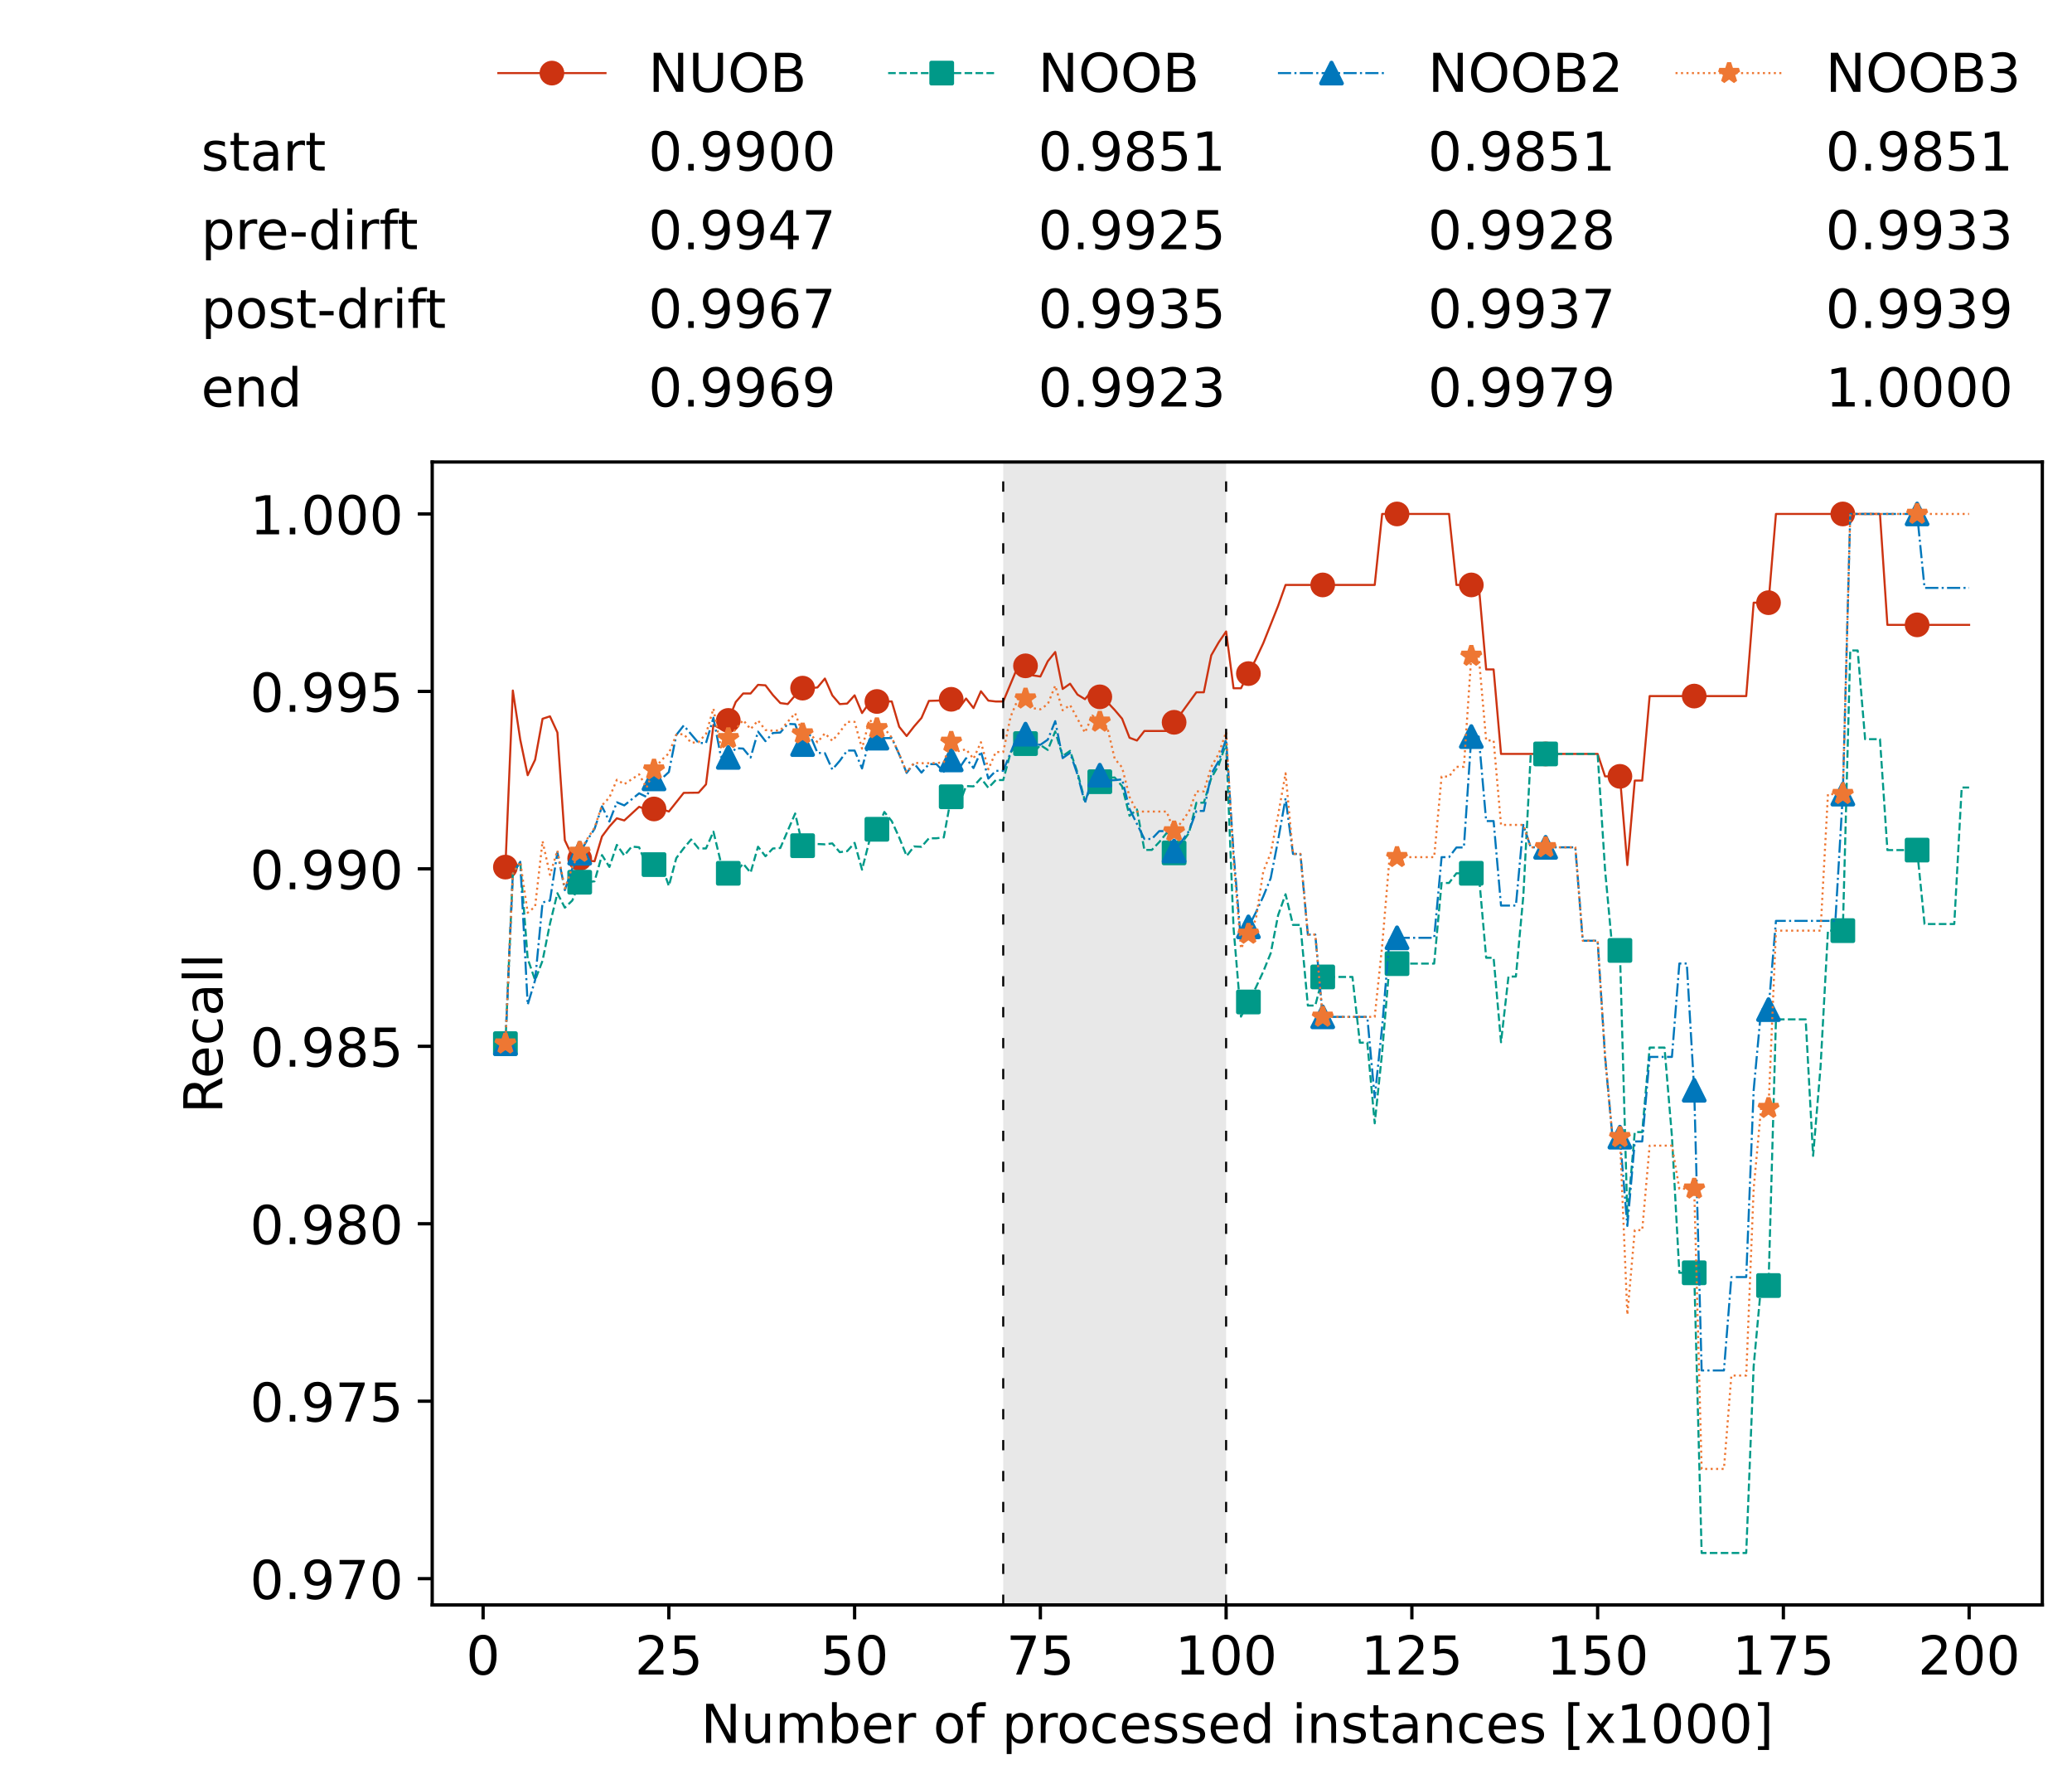 <?xml version="1.0" encoding="utf-8" standalone="no"?>
<!DOCTYPE svg PUBLIC "-//W3C//DTD SVG 1.1//EN"
  "http://www.w3.org/Graphics/SVG/1.1/DTD/svg11.dtd">
<!-- Created with matplotlib (https://matplotlib.org/) -->
<svg height="432.615pt" version="1.1" viewBox="0 0 502.65 432.615" width="502.65pt" xmlns="http://www.w3.org/2000/svg" xmlns:xlink="http://www.w3.org/1999/xlink">
 <defs>
  <style type="text/css">*{stroke-linecap:butt;stroke-linejoin:round;}</style>
 </defs>
 <g id="figure_1">
  <g id="patch_1">
   <path d="M 0 432.615 
L 502.65 432.615 
L 502.65 0 
L 0 0 
z
" style="fill:#ffffff;"/>
  </g>
  <g id="axes_1">
   <g id="patch_2">
    <path d="M 104.85 389.252 
L 495.45 389.252 
L 495.45 112.052 
L 104.85 112.052 
z
" style="fill:#ffffff;"/>
   </g>
   <g id="patch_3">
    <path clip-path="url(#p5913ac18f5)" d="M 297.446 389.252 
L 297.446 112.052 
L 243.372 112.052 
L 243.372 389.252 
z
" style="fill:#d3d3d3;opacity:0.5;"/>
   </g>
   <g id="matplotlib.axis_1">
    <g id="xtick_1">
     <g id="line2d_1">
      <defs>
       <path d="M 0 0 
L 0 3.5 
" id="m2f41aa29cb" style="stroke:#000000;stroke-width:0.8;"/>
      </defs>
      <g>
       <use style="stroke:#000000;stroke-width:0.8;" x="117.197" xlink:href="#m2f41aa29cb" y="389.252"/>
      </g>
     </g>
     <g id="text_1">
      <!-- 0 -->
      <g transform="translate(113.061 406.13)scale(0.13 -0.13)">
       <defs>
        <path d="M 31.781 66.406 
Q 24.172 66.406 20.328 58.906 
Q 16.5 51.422 16.5 36.375 
Q 16.5 21.391 20.328 13.891 
Q 24.172 6.391 31.781 6.391 
Q 39.453 6.391 43.281 13.891 
Q 47.125 21.391 47.125 36.375 
Q 47.125 51.422 43.281 58.906 
Q 39.453 66.406 31.781 66.406 
z
M 31.781 74.219 
Q 44.047 74.219 50.516 64.516 
Q 56.984 54.828 56.984 36.375 
Q 56.984 17.969 50.516 8.266 
Q 44.047 -1.422 31.781 -1.422 
Q 19.531 -1.422 13.062 8.266 
Q 6.594 17.969 6.594 36.375 
Q 6.594 54.828 13.062 64.516 
Q 19.531 74.219 31.781 74.219 
z
" id="DejaVuSans-48"/>
       </defs>
       <use xlink:href="#DejaVuSans-48"/>
      </g>
     </g>
    </g>
    <g id="xtick_2">
     <g id="line2d_2">
      <g>
       <use style="stroke:#000000;stroke-width:0.8;" x="162.259" xlink:href="#m2f41aa29cb" y="389.252"/>
      </g>
     </g>
     <g id="text_2">
      <!-- 25 -->
      <g transform="translate(153.988 406.13)scale(0.13 -0.13)">
       <defs>
        <path d="M 19.188 8.297 
L 53.609 8.297 
L 53.609 0 
L 7.328 0 
L 7.328 8.297 
Q 12.938 14.109 22.625 23.891 
Q 32.328 33.688 34.812 36.531 
Q 39.547 41.844 41.422 45.531 
Q 43.312 49.219 43.312 52.781 
Q 43.312 58.594 39.234 62.25 
Q 35.156 65.922 28.609 65.922 
Q 23.969 65.922 18.812 64.312 
Q 13.672 62.703 7.812 59.422 
L 7.812 69.391 
Q 13.766 71.781 18.938 73 
Q 24.125 74.219 28.422 74.219 
Q 39.75 74.219 46.484 68.547 
Q 53.219 62.891 53.219 53.422 
Q 53.219 48.922 51.531 44.891 
Q 49.859 40.875 45.406 35.406 
Q 44.188 33.984 37.641 27.219 
Q 31.109 20.453 19.188 8.297 
z
" id="DejaVuSans-50"/>
        <path d="M 10.797 72.906 
L 49.516 72.906 
L 49.516 64.594 
L 19.828 64.594 
L 19.828 46.734 
Q 21.969 47.469 24.109 47.828 
Q 26.266 48.188 28.422 48.188 
Q 40.625 48.188 47.75 41.5 
Q 54.891 34.812 54.891 23.391 
Q 54.891 11.625 47.562 5.094 
Q 40.234 -1.422 26.906 -1.422 
Q 22.312 -1.422 17.547 -0.641 
Q 12.797 0.141 7.719 1.703 
L 7.719 11.625 
Q 12.109 9.234 16.797 8.062 
Q 21.484 6.891 26.703 6.891 
Q 35.156 6.891 40.078 11.328 
Q 45.016 15.766 45.016 23.391 
Q 45.016 31 40.078 35.438 
Q 35.156 39.891 26.703 39.891 
Q 22.75 39.891 18.812 39.016 
Q 14.891 38.141 10.797 36.281 
z
" id="DejaVuSans-53"/>
       </defs>
       <use xlink:href="#DejaVuSans-50"/>
       <use x="63.623" xlink:href="#DejaVuSans-53"/>
      </g>
     </g>
    </g>
    <g id="xtick_3">
     <g id="line2d_3">
      <g>
       <use style="stroke:#000000;stroke-width:0.8;" x="207.322" xlink:href="#m2f41aa29cb" y="389.252"/>
      </g>
     </g>
     <g id="text_3">
      <!-- 50 -->
      <g transform="translate(199.05 406.13)scale(0.13 -0.13)">
       <use xlink:href="#DejaVuSans-53"/>
       <use x="63.623" xlink:href="#DejaVuSans-48"/>
      </g>
     </g>
    </g>
    <g id="xtick_4">
     <g id="line2d_4">
      <g>
       <use style="stroke:#000000;stroke-width:0.8;" x="252.384" xlink:href="#m2f41aa29cb" y="389.252"/>
      </g>
     </g>
     <g id="text_4">
      <!-- 75 -->
      <g transform="translate(244.113 406.13)scale(0.13 -0.13)">
       <defs>
        <path d="M 8.203 72.906 
L 55.078 72.906 
L 55.078 68.703 
L 28.609 0 
L 18.312 0 
L 43.219 64.594 
L 8.203 64.594 
z
" id="DejaVuSans-55"/>
       </defs>
       <use xlink:href="#DejaVuSans-55"/>
       <use x="63.623" xlink:href="#DejaVuSans-53"/>
      </g>
     </g>
    </g>
    <g id="xtick_5">
     <g id="line2d_5">
      <g>
       <use style="stroke:#000000;stroke-width:0.8;" x="297.446" xlink:href="#m2f41aa29cb" y="389.252"/>
      </g>
     </g>
     <g id="text_5">
      <!-- 100 -->
      <g transform="translate(285.039 406.13)scale(0.13 -0.13)">
       <defs>
        <path d="M 12.406 8.297 
L 28.516 8.297 
L 28.516 63.922 
L 10.984 60.406 
L 10.984 69.391 
L 28.422 72.906 
L 38.281 72.906 
L 38.281 8.297 
L 54.391 8.297 
L 54.391 0 
L 12.406 0 
z
" id="DejaVuSans-49"/>
       </defs>
       <use xlink:href="#DejaVuSans-49"/>
       <use x="63.623" xlink:href="#DejaVuSans-48"/>
       <use x="127.246" xlink:href="#DejaVuSans-48"/>
      </g>
     </g>
    </g>
    <g id="xtick_6">
     <g id="line2d_6">
      <g>
       <use style="stroke:#000000;stroke-width:0.8;" x="342.509" xlink:href="#m2f41aa29cb" y="389.252"/>
      </g>
     </g>
     <g id="text_6">
      <!-- 125 -->
      <g transform="translate(330.102 406.13)scale(0.13 -0.13)">
       <use xlink:href="#DejaVuSans-49"/>
       <use x="63.623" xlink:href="#DejaVuSans-50"/>
       <use x="127.246" xlink:href="#DejaVuSans-53"/>
      </g>
     </g>
    </g>
    <g id="xtick_7">
     <g id="line2d_7">
      <g>
       <use style="stroke:#000000;stroke-width:0.8;" x="387.571" xlink:href="#m2f41aa29cb" y="389.252"/>
      </g>
     </g>
     <g id="text_7">
      <!-- 150 -->
      <g transform="translate(375.164 406.13)scale(0.13 -0.13)">
       <use xlink:href="#DejaVuSans-49"/>
       <use x="63.623" xlink:href="#DejaVuSans-53"/>
       <use x="127.246" xlink:href="#DejaVuSans-48"/>
      </g>
     </g>
    </g>
    <g id="xtick_8">
     <g id="line2d_8">
      <g>
       <use style="stroke:#000000;stroke-width:0.8;" x="432.633" xlink:href="#m2f41aa29cb" y="389.252"/>
      </g>
     </g>
     <g id="text_8">
      <!-- 175 -->
      <g transform="translate(420.226 406.13)scale(0.13 -0.13)">
       <use xlink:href="#DejaVuSans-49"/>
       <use x="63.623" xlink:href="#DejaVuSans-55"/>
       <use x="127.246" xlink:href="#DejaVuSans-53"/>
      </g>
     </g>
    </g>
    <g id="xtick_9">
     <g id="line2d_9">
      <g>
       <use style="stroke:#000000;stroke-width:0.8;" x="477.695" xlink:href="#m2f41aa29cb" y="389.252"/>
      </g>
     </g>
     <g id="text_9">
      <!-- 200 -->
      <g transform="translate(465.289 406.13)scale(0.13 -0.13)">
       <use xlink:href="#DejaVuSans-50"/>
       <use x="63.623" xlink:href="#DejaVuSans-48"/>
       <use x="127.246" xlink:href="#DejaVuSans-48"/>
      </g>
     </g>
    </g>
    <g id="text_10">
     <!-- Number of processed instances [x1000] -->
     <g transform="translate(170.025 422.711)scale(0.13 -0.13)">
      <defs>
       <path d="M 9.812 72.906 
L 23.094 72.906 
L 55.422 11.922 
L 55.422 72.906 
L 64.984 72.906 
L 64.984 0 
L 51.703 0 
L 19.391 60.984 
L 19.391 0 
L 9.812 0 
z
" id="DejaVuSans-78"/>
       <path d="M 8.5 21.578 
L 8.5 54.688 
L 17.484 54.688 
L 17.484 21.922 
Q 17.484 14.156 20.5 10.266 
Q 23.531 6.391 29.594 6.391 
Q 36.859 6.391 41.078 11.031 
Q 45.312 15.672 45.312 23.688 
L 45.312 54.688 
L 54.297 54.688 
L 54.297 0 
L 45.312 0 
L 45.312 8.406 
Q 42.047 3.422 37.719 1 
Q 33.406 -1.422 27.688 -1.422 
Q 18.266 -1.422 13.375 4.438 
Q 8.5 10.297 8.5 21.578 
z
M 31.109 56 
z
" id="DejaVuSans-117"/>
       <path d="M 52 44.188 
Q 55.375 50.25 60.062 53.125 
Q 64.75 56 71.094 56 
Q 79.641 56 84.281 50.016 
Q 88.922 44.047 88.922 33.016 
L 88.922 0 
L 79.891 0 
L 79.891 32.719 
Q 79.891 40.578 77.094 44.375 
Q 74.312 48.188 68.609 48.188 
Q 61.625 48.188 57.562 43.547 
Q 53.516 38.922 53.516 30.906 
L 53.516 0 
L 44.484 0 
L 44.484 32.719 
Q 44.484 40.625 41.703 44.406 
Q 38.922 48.188 33.109 48.188 
Q 26.219 48.188 22.156 43.531 
Q 18.109 38.875 18.109 30.906 
L 18.109 0 
L 9.078 0 
L 9.078 54.688 
L 18.109 54.688 
L 18.109 46.188 
Q 21.188 51.219 25.484 53.609 
Q 29.781 56 35.688 56 
Q 41.656 56 45.828 52.969 
Q 50 49.953 52 44.188 
z
" id="DejaVuSans-109"/>
       <path d="M 48.688 27.297 
Q 48.688 37.203 44.609 42.844 
Q 40.531 48.484 33.406 48.484 
Q 26.266 48.484 22.188 42.844 
Q 18.109 37.203 18.109 27.297 
Q 18.109 17.391 22.188 11.75 
Q 26.266 6.109 33.406 6.109 
Q 40.531 6.109 44.609 11.75 
Q 48.688 17.391 48.688 27.297 
z
M 18.109 46.391 
Q 20.953 51.266 25.266 53.625 
Q 29.594 56 35.594 56 
Q 45.562 56 51.781 48.094 
Q 58.016 40.188 58.016 27.297 
Q 58.016 14.406 51.781 6.484 
Q 45.562 -1.422 35.594 -1.422 
Q 29.594 -1.422 25.266 0.953 
Q 20.953 3.328 18.109 8.203 
L 18.109 0 
L 9.078 0 
L 9.078 75.984 
L 18.109 75.984 
z
" id="DejaVuSans-98"/>
       <path d="M 56.203 29.594 
L 56.203 25.203 
L 14.891 25.203 
Q 15.484 15.922 20.484 11.062 
Q 25.484 6.203 34.422 6.203 
Q 39.594 6.203 44.453 7.469 
Q 49.312 8.734 54.109 11.281 
L 54.109 2.781 
Q 49.266 0.734 44.188 -0.344 
Q 39.109 -1.422 33.891 -1.422 
Q 20.797 -1.422 13.156 6.188 
Q 5.516 13.812 5.516 26.812 
Q 5.516 40.234 12.766 48.109 
Q 20.016 56 32.328 56 
Q 43.359 56 49.781 48.891 
Q 56.203 41.797 56.203 29.594 
z
M 47.219 32.234 
Q 47.125 39.594 43.094 43.984 
Q 39.062 48.391 32.422 48.391 
Q 24.906 48.391 20.391 44.141 
Q 15.875 39.891 15.188 32.172 
z
" id="DejaVuSans-101"/>
       <path d="M 41.109 46.297 
Q 39.594 47.172 37.812 47.578 
Q 36.031 48 33.891 48 
Q 26.266 48 22.188 43.047 
Q 18.109 38.094 18.109 28.812 
L 18.109 0 
L 9.078 0 
L 9.078 54.688 
L 18.109 54.688 
L 18.109 46.188 
Q 20.953 51.172 25.484 53.578 
Q 30.031 56 36.531 56 
Q 37.453 56 38.578 55.875 
Q 39.703 55.766 41.062 55.516 
z
" id="DejaVuSans-114"/>
       <path id="DejaVuSans-32"/>
       <path d="M 30.609 48.391 
Q 23.391 48.391 19.188 42.75 
Q 14.984 37.109 14.984 27.297 
Q 14.984 17.484 19.156 11.844 
Q 23.344 6.203 30.609 6.203 
Q 37.797 6.203 41.984 11.859 
Q 46.188 17.531 46.188 27.297 
Q 46.188 37.016 41.984 42.703 
Q 37.797 48.391 30.609 48.391 
z
M 30.609 56 
Q 42.328 56 49.016 48.375 
Q 55.719 40.766 55.719 27.297 
Q 55.719 13.875 49.016 6.219 
Q 42.328 -1.422 30.609 -1.422 
Q 18.844 -1.422 12.172 6.219 
Q 5.516 13.875 5.516 27.297 
Q 5.516 40.766 12.172 48.375 
Q 18.844 56 30.609 56 
z
" id="DejaVuSans-111"/>
       <path d="M 37.109 75.984 
L 37.109 68.5 
L 28.516 68.5 
Q 23.688 68.5 21.797 66.547 
Q 19.922 64.594 19.922 59.516 
L 19.922 54.688 
L 34.719 54.688 
L 34.719 47.703 
L 19.922 47.703 
L 19.922 0 
L 10.891 0 
L 10.891 47.703 
L 2.297 47.703 
L 2.297 54.688 
L 10.891 54.688 
L 10.891 58.5 
Q 10.891 67.625 15.141 71.797 
Q 19.391 75.984 28.609 75.984 
z
" id="DejaVuSans-102"/>
       <path d="M 18.109 8.203 
L 18.109 -20.797 
L 9.078 -20.797 
L 9.078 54.688 
L 18.109 54.688 
L 18.109 46.391 
Q 20.953 51.266 25.266 53.625 
Q 29.594 56 35.594 56 
Q 45.562 56 51.781 48.094 
Q 58.016 40.188 58.016 27.297 
Q 58.016 14.406 51.781 6.484 
Q 45.562 -1.422 35.594 -1.422 
Q 29.594 -1.422 25.266 0.953 
Q 20.953 3.328 18.109 8.203 
z
M 48.688 27.297 
Q 48.688 37.203 44.609 42.844 
Q 40.531 48.484 33.406 48.484 
Q 26.266 48.484 22.188 42.844 
Q 18.109 37.203 18.109 27.297 
Q 18.109 17.391 22.188 11.75 
Q 26.266 6.109 33.406 6.109 
Q 40.531 6.109 44.609 11.75 
Q 48.688 17.391 48.688 27.297 
z
" id="DejaVuSans-112"/>
       <path d="M 48.781 52.594 
L 48.781 44.188 
Q 44.969 46.297 41.141 47.344 
Q 37.312 48.391 33.406 48.391 
Q 24.656 48.391 19.812 42.844 
Q 14.984 37.312 14.984 27.297 
Q 14.984 17.281 19.812 11.734 
Q 24.656 6.203 33.406 6.203 
Q 37.312 6.203 41.141 7.25 
Q 44.969 8.297 48.781 10.406 
L 48.781 2.094 
Q 45.016 0.344 40.984 -0.531 
Q 36.969 -1.422 32.422 -1.422 
Q 20.062 -1.422 12.781 6.344 
Q 5.516 14.109 5.516 27.297 
Q 5.516 40.672 12.859 48.328 
Q 20.219 56 33.016 56 
Q 37.156 56 41.109 55.141 
Q 45.062 54.297 48.781 52.594 
z
" id="DejaVuSans-99"/>
       <path d="M 44.281 53.078 
L 44.281 44.578 
Q 40.484 46.531 36.375 47.5 
Q 32.281 48.484 27.875 48.484 
Q 21.188 48.484 17.844 46.438 
Q 14.5 44.391 14.5 40.281 
Q 14.5 37.156 16.891 35.375 
Q 19.281 33.594 26.516 31.984 
L 29.594 31.297 
Q 39.156 29.25 43.188 25.516 
Q 47.219 21.781 47.219 15.094 
Q 47.219 7.469 41.188 3.016 
Q 35.156 -1.422 24.609 -1.422 
Q 20.219 -1.422 15.453 -0.562 
Q 10.688 0.297 5.422 2 
L 5.422 11.281 
Q 10.406 8.688 15.234 7.391 
Q 20.062 6.109 24.812 6.109 
Q 31.156 6.109 34.562 8.281 
Q 37.984 10.453 37.984 14.406 
Q 37.984 18.062 35.516 20.016 
Q 33.062 21.969 24.703 23.781 
L 21.578 24.516 
Q 13.234 26.266 9.516 29.906 
Q 5.812 33.547 5.812 39.891 
Q 5.812 47.609 11.281 51.797 
Q 16.75 56 26.812 56 
Q 31.781 56 36.172 55.266 
Q 40.578 54.547 44.281 53.078 
z
" id="DejaVuSans-115"/>
       <path d="M 45.406 46.391 
L 45.406 75.984 
L 54.391 75.984 
L 54.391 0 
L 45.406 0 
L 45.406 8.203 
Q 42.578 3.328 38.25 0.953 
Q 33.938 -1.422 27.875 -1.422 
Q 17.969 -1.422 11.734 6.484 
Q 5.516 14.406 5.516 27.297 
Q 5.516 40.188 11.734 48.094 
Q 17.969 56 27.875 56 
Q 33.938 56 38.25 53.625 
Q 42.578 51.266 45.406 46.391 
z
M 14.797 27.297 
Q 14.797 17.391 18.875 11.75 
Q 22.953 6.109 30.078 6.109 
Q 37.203 6.109 41.297 11.75 
Q 45.406 17.391 45.406 27.297 
Q 45.406 37.203 41.297 42.844 
Q 37.203 48.484 30.078 48.484 
Q 22.953 48.484 18.875 42.844 
Q 14.797 37.203 14.797 27.297 
z
" id="DejaVuSans-100"/>
       <path d="M 9.422 54.688 
L 18.406 54.688 
L 18.406 0 
L 9.422 0 
z
M 9.422 75.984 
L 18.406 75.984 
L 18.406 64.594 
L 9.422 64.594 
z
" id="DejaVuSans-105"/>
       <path d="M 54.891 33.016 
L 54.891 0 
L 45.906 0 
L 45.906 32.719 
Q 45.906 40.484 42.875 44.328 
Q 39.844 48.188 33.797 48.188 
Q 26.516 48.188 22.312 43.547 
Q 18.109 38.922 18.109 30.906 
L 18.109 0 
L 9.078 0 
L 9.078 54.688 
L 18.109 54.688 
L 18.109 46.188 
Q 21.344 51.125 25.703 53.562 
Q 30.078 56 35.797 56 
Q 45.219 56 50.047 50.172 
Q 54.891 44.344 54.891 33.016 
z
" id="DejaVuSans-110"/>
       <path d="M 18.312 70.219 
L 18.312 54.688 
L 36.812 54.688 
L 36.812 47.703 
L 18.312 47.703 
L 18.312 18.016 
Q 18.312 11.328 20.141 9.422 
Q 21.969 7.516 27.594 7.516 
L 36.812 7.516 
L 36.812 0 
L 27.594 0 
Q 17.188 0 13.234 3.875 
Q 9.281 7.766 9.281 18.016 
L 9.281 47.703 
L 2.688 47.703 
L 2.688 54.688 
L 9.281 54.688 
L 9.281 70.219 
z
" id="DejaVuSans-116"/>
       <path d="M 34.281 27.484 
Q 23.391 27.484 19.188 25 
Q 14.984 22.516 14.984 16.5 
Q 14.984 11.719 18.141 8.906 
Q 21.297 6.109 26.703 6.109 
Q 34.188 6.109 38.703 11.406 
Q 43.219 16.703 43.219 25.484 
L 43.219 27.484 
z
M 52.203 31.203 
L 52.203 0 
L 43.219 0 
L 43.219 8.297 
Q 40.141 3.328 35.547 0.953 
Q 30.953 -1.422 24.312 -1.422 
Q 15.922 -1.422 10.953 3.297 
Q 6 8.016 6 15.922 
Q 6 25.141 12.172 29.828 
Q 18.359 34.516 30.609 34.516 
L 43.219 34.516 
L 43.219 35.406 
Q 43.219 41.609 39.141 45 
Q 35.062 48.391 27.688 48.391 
Q 23 48.391 18.547 47.266 
Q 14.109 46.141 10.016 43.891 
L 10.016 52.203 
Q 14.938 54.109 19.578 55.047 
Q 24.219 56 28.609 56 
Q 40.484 56 46.344 49.844 
Q 52.203 43.703 52.203 31.203 
z
" id="DejaVuSans-97"/>
       <path d="M 8.594 75.984 
L 29.297 75.984 
L 29.297 69 
L 17.578 69 
L 17.578 -6.203 
L 29.297 -6.203 
L 29.297 -13.188 
L 8.594 -13.188 
z
" id="DejaVuSans-91"/>
       <path d="M 54.891 54.688 
L 35.109 28.078 
L 55.906 0 
L 45.312 0 
L 29.391 21.484 
L 13.484 0 
L 2.875 0 
L 24.125 28.609 
L 4.688 54.688 
L 15.281 54.688 
L 29.781 35.203 
L 44.281 54.688 
z
" id="DejaVuSans-120"/>
       <path d="M 30.422 75.984 
L 30.422 -13.188 
L 9.719 -13.188 
L 9.719 -6.203 
L 21.391 -6.203 
L 21.391 69 
L 9.719 69 
L 9.719 75.984 
z
" id="DejaVuSans-93"/>
      </defs>
      <use xlink:href="#DejaVuSans-78"/>
      <use x="74.805" xlink:href="#DejaVuSans-117"/>
      <use x="138.184" xlink:href="#DejaVuSans-109"/>
      <use x="235.596" xlink:href="#DejaVuSans-98"/>
      <use x="299.072" xlink:href="#DejaVuSans-101"/>
      <use x="360.596" xlink:href="#DejaVuSans-114"/>
      <use x="401.709" xlink:href="#DejaVuSans-32"/>
      <use x="433.496" xlink:href="#DejaVuSans-111"/>
      <use x="494.678" xlink:href="#DejaVuSans-102"/>
      <use x="529.883" xlink:href="#DejaVuSans-32"/>
      <use x="561.67" xlink:href="#DejaVuSans-112"/>
      <use x="625.146" xlink:href="#DejaVuSans-114"/>
      <use x="664.01" xlink:href="#DejaVuSans-111"/>
      <use x="725.191" xlink:href="#DejaVuSans-99"/>
      <use x="780.172" xlink:href="#DejaVuSans-101"/>
      <use x="841.695" xlink:href="#DejaVuSans-115"/>
      <use x="893.795" xlink:href="#DejaVuSans-115"/>
      <use x="945.895" xlink:href="#DejaVuSans-101"/>
      <use x="1007.418" xlink:href="#DejaVuSans-100"/>
      <use x="1070.895" xlink:href="#DejaVuSans-32"/>
      <use x="1102.682" xlink:href="#DejaVuSans-105"/>
      <use x="1130.465" xlink:href="#DejaVuSans-110"/>
      <use x="1193.844" xlink:href="#DejaVuSans-115"/>
      <use x="1245.943" xlink:href="#DejaVuSans-116"/>
      <use x="1285.152" xlink:href="#DejaVuSans-97"/>
      <use x="1346.432" xlink:href="#DejaVuSans-110"/>
      <use x="1409.811" xlink:href="#DejaVuSans-99"/>
      <use x="1464.791" xlink:href="#DejaVuSans-101"/>
      <use x="1526.314" xlink:href="#DejaVuSans-115"/>
      <use x="1578.414" xlink:href="#DejaVuSans-32"/>
      <use x="1610.201" xlink:href="#DejaVuSans-91"/>
      <use x="1649.215" xlink:href="#DejaVuSans-120"/>
      <use x="1708.395" xlink:href="#DejaVuSans-49"/>
      <use x="1772.018" xlink:href="#DejaVuSans-48"/>
      <use x="1835.641" xlink:href="#DejaVuSans-48"/>
      <use x="1899.264" xlink:href="#DejaVuSans-48"/>
      <use x="1962.887" xlink:href="#DejaVuSans-93"/>
     </g>
    </g>
   </g>
   <g id="matplotlib.axis_2">
    <g id="ytick_1">
     <g id="line2d_10">
      <defs>
       <path d="M 0 0 
L -3.5 0 
" id="m9600a67363" style="stroke:#000000;stroke-width:0.8;"/>
      </defs>
      <g>
       <use style="stroke:#000000;stroke-width:0.8;" x="104.85" xlink:href="#m9600a67363" y="382.877"/>
      </g>
     </g>
     <g id="text_11">
      <!-- 0.970 -->
      <g transform="translate(60.633 387.816)scale(0.13 -0.13)">
       <defs>
        <path d="M 10.688 12.406 
L 21 12.406 
L 21 0 
L 10.688 0 
z
" id="DejaVuSans-46"/>
        <path d="M 10.984 1.516 
L 10.984 10.5 
Q 14.703 8.734 18.5 7.812 
Q 22.312 6.891 25.984 6.891 
Q 35.75 6.891 40.891 13.453 
Q 46.047 20.016 46.781 33.406 
Q 43.953 29.203 39.594 26.953 
Q 35.25 24.703 29.984 24.703 
Q 19.047 24.703 12.672 31.312 
Q 6.297 37.938 6.297 49.422 
Q 6.297 60.641 12.938 67.422 
Q 19.578 74.219 30.609 74.219 
Q 43.266 74.219 49.922 64.516 
Q 56.594 54.828 56.594 36.375 
Q 56.594 19.141 48.406 8.859 
Q 40.234 -1.422 26.422 -1.422 
Q 22.703 -1.422 18.891 -0.688 
Q 15.094 0.047 10.984 1.516 
z
M 30.609 32.422 
Q 37.25 32.422 41.125 36.953 
Q 45.016 41.5 45.016 49.422 
Q 45.016 57.281 41.125 61.844 
Q 37.25 66.406 30.609 66.406 
Q 23.969 66.406 20.094 61.844 
Q 16.219 57.281 16.219 49.422 
Q 16.219 41.5 20.094 36.953 
Q 23.969 32.422 30.609 32.422 
z
" id="DejaVuSans-57"/>
       </defs>
       <use xlink:href="#DejaVuSans-48"/>
       <use x="63.623" xlink:href="#DejaVuSans-46"/>
       <use x="95.41" xlink:href="#DejaVuSans-57"/>
       <use x="159.033" xlink:href="#DejaVuSans-55"/>
       <use x="222.656" xlink:href="#DejaVuSans-48"/>
      </g>
     </g>
    </g>
    <g id="ytick_2">
     <g id="line2d_11">
      <g>
       <use style="stroke:#000000;stroke-width:0.8;" x="104.85" xlink:href="#m9600a67363" y="339.839"/>
      </g>
     </g>
     <g id="text_12">
      <!-- 0.975 -->
      <g transform="translate(60.633 344.778)scale(0.13 -0.13)">
       <use xlink:href="#DejaVuSans-48"/>
       <use x="63.623" xlink:href="#DejaVuSans-46"/>
       <use x="95.41" xlink:href="#DejaVuSans-57"/>
       <use x="159.033" xlink:href="#DejaVuSans-55"/>
       <use x="222.656" xlink:href="#DejaVuSans-53"/>
      </g>
     </g>
    </g>
    <g id="ytick_3">
     <g id="line2d_12">
      <g>
       <use style="stroke:#000000;stroke-width:0.8;" x="104.85" xlink:href="#m9600a67363" y="296.802"/>
      </g>
     </g>
     <g id="text_13">
      <!-- 0.980 -->
      <g transform="translate(60.633 301.741)scale(0.13 -0.13)">
       <defs>
        <path d="M 31.781 34.625 
Q 24.75 34.625 20.719 30.859 
Q 16.703 27.094 16.703 20.516 
Q 16.703 13.922 20.719 10.156 
Q 24.75 6.391 31.781 6.391 
Q 38.812 6.391 42.859 10.172 
Q 46.922 13.969 46.922 20.516 
Q 46.922 27.094 42.891 30.859 
Q 38.875 34.625 31.781 34.625 
z
M 21.922 38.812 
Q 15.578 40.375 12.031 44.719 
Q 8.5 49.078 8.5 55.328 
Q 8.5 64.062 14.719 69.141 
Q 20.953 74.219 31.781 74.219 
Q 42.672 74.219 48.875 69.141 
Q 55.078 64.062 55.078 55.328 
Q 55.078 49.078 51.531 44.719 
Q 48 40.375 41.703 38.812 
Q 48.828 37.156 52.797 32.312 
Q 56.781 27.484 56.781 20.516 
Q 56.781 9.906 50.312 4.234 
Q 43.844 -1.422 31.781 -1.422 
Q 19.734 -1.422 13.25 4.234 
Q 6.781 9.906 6.781 20.516 
Q 6.781 27.484 10.781 32.312 
Q 14.797 37.156 21.922 38.812 
z
M 18.312 54.391 
Q 18.312 48.734 21.844 45.562 
Q 25.391 42.391 31.781 42.391 
Q 38.141 42.391 41.719 45.562 
Q 45.312 48.734 45.312 54.391 
Q 45.312 60.062 41.719 63.234 
Q 38.141 66.406 31.781 66.406 
Q 25.391 66.406 21.844 63.234 
Q 18.312 60.062 18.312 54.391 
z
" id="DejaVuSans-56"/>
       </defs>
       <use xlink:href="#DejaVuSans-48"/>
       <use x="63.623" xlink:href="#DejaVuSans-46"/>
       <use x="95.41" xlink:href="#DejaVuSans-57"/>
       <use x="159.033" xlink:href="#DejaVuSans-56"/>
       <use x="222.656" xlink:href="#DejaVuSans-48"/>
      </g>
     </g>
    </g>
    <g id="ytick_4">
     <g id="line2d_13">
      <g>
       <use style="stroke:#000000;stroke-width:0.8;" x="104.85" xlink:href="#m9600a67363" y="253.764"/>
      </g>
     </g>
     <g id="text_14">
      <!-- 0.985 -->
      <g transform="translate(60.633 258.703)scale(0.13 -0.13)">
       <use xlink:href="#DejaVuSans-48"/>
       <use x="63.623" xlink:href="#DejaVuSans-46"/>
       <use x="95.41" xlink:href="#DejaVuSans-57"/>
       <use x="159.033" xlink:href="#DejaVuSans-56"/>
       <use x="222.656" xlink:href="#DejaVuSans-53"/>
      </g>
     </g>
    </g>
    <g id="ytick_5">
     <g id="line2d_14">
      <g>
       <use style="stroke:#000000;stroke-width:0.8;" x="104.85" xlink:href="#m9600a67363" y="210.727"/>
      </g>
     </g>
     <g id="text_15">
      <!-- 0.990 -->
      <g transform="translate(60.633 215.666)scale(0.13 -0.13)">
       <use xlink:href="#DejaVuSans-48"/>
       <use x="63.623" xlink:href="#DejaVuSans-46"/>
       <use x="95.41" xlink:href="#DejaVuSans-57"/>
       <use x="159.033" xlink:href="#DejaVuSans-57"/>
       <use x="222.656" xlink:href="#DejaVuSans-48"/>
      </g>
     </g>
    </g>
    <g id="ytick_6">
     <g id="line2d_15">
      <g>
       <use style="stroke:#000000;stroke-width:0.8;" x="104.85" xlink:href="#m9600a67363" y="167.689"/>
      </g>
     </g>
     <g id="text_16">
      <!-- 0.995 -->
      <g transform="translate(60.633 172.628)scale(0.13 -0.13)">
       <use xlink:href="#DejaVuSans-48"/>
       <use x="63.623" xlink:href="#DejaVuSans-46"/>
       <use x="95.41" xlink:href="#DejaVuSans-57"/>
       <use x="159.033" xlink:href="#DejaVuSans-57"/>
       <use x="222.656" xlink:href="#DejaVuSans-53"/>
      </g>
     </g>
    </g>
    <g id="ytick_7">
     <g id="line2d_16">
      <g>
       <use style="stroke:#000000;stroke-width:0.8;" x="104.85" xlink:href="#m9600a67363" y="124.652"/>
      </g>
     </g>
     <g id="text_17">
      <!-- 1.000 -->
      <g transform="translate(60.633 129.591)scale(0.13 -0.13)">
       <use xlink:href="#DejaVuSans-49"/>
       <use x="63.623" xlink:href="#DejaVuSans-46"/>
       <use x="95.41" xlink:href="#DejaVuSans-48"/>
       <use x="159.033" xlink:href="#DejaVuSans-48"/>
       <use x="222.656" xlink:href="#DejaVuSans-48"/>
      </g>
     </g>
    </g>
    <g id="text_18">
     <!-- Recall -->
     <g transform="translate(53.93 270.044)rotate(-90)scale(0.13 -0.13)">
      <defs>
       <path d="M 44.391 34.188 
Q 47.562 33.109 50.562 29.594 
Q 53.562 26.078 56.594 19.922 
L 66.609 0 
L 56 0 
L 46.688 18.703 
Q 43.062 26.031 39.672 28.422 
Q 36.281 30.812 30.422 30.812 
L 19.672 30.812 
L 19.672 0 
L 9.812 0 
L 9.812 72.906 
L 32.078 72.906 
Q 44.578 72.906 50.734 67.672 
Q 56.891 62.453 56.891 51.906 
Q 56.891 45.016 53.688 40.469 
Q 50.484 35.938 44.391 34.188 
z
M 19.672 64.797 
L 19.672 38.922 
L 32.078 38.922 
Q 39.203 38.922 42.844 42.219 
Q 46.484 45.516 46.484 51.906 
Q 46.484 58.297 42.844 61.547 
Q 39.203 64.797 32.078 64.797 
z
" id="DejaVuSans-82"/>
       <path d="M 9.422 75.984 
L 18.406 75.984 
L 18.406 0 
L 9.422 0 
z
" id="DejaVuSans-108"/>
      </defs>
      <use xlink:href="#DejaVuSans-82"/>
      <use x="64.982" xlink:href="#DejaVuSans-101"/>
      <use x="126.506" xlink:href="#DejaVuSans-99"/>
      <use x="181.486" xlink:href="#DejaVuSans-97"/>
      <use x="242.766" xlink:href="#DejaVuSans-108"/>
      <use x="270.549" xlink:href="#DejaVuSans-108"/>
     </g>
    </g>
   </g>
   <g id="line2d_17"/>
   <g id="line2d_18"/>
   <g id="line2d_19"/>
   <g id="line2d_20"/>
   <g id="line2d_21"/>
   <g id="line2d_22">
    <path clip-path="url(#p5913ac18f5)" d="M 122.605 210.299 
L 124.407 167.475 
L 126.21 179.403 
L 128.012 188.015 
L 129.815 184.262 
L 131.617 174.327 
L 133.419 173.736 
L 135.222 177.656 
L 137.024 203.799 
L 138.827 207.622 
L 140.629 208.23 
L 142.432 208.698 
L 144.234 208.888 
L 146.037 202.871 
L 147.839 200.455 
L 149.642 198.462 
L 151.444 198.989 
L 155.049 195.674 
L 156.852 196.384 
L 158.654 196.2 
L 160.457 196.2 
L 162.259 196.824 
L 165.864 192.297 
L 169.469 192.25 
L 171.272 190.229 
L 173.074 175.815 
L 174.877 176.777 
L 176.679 174.726 
L 178.482 170.266 
L 180.284 168.194 
L 182.087 168.194 
L 183.889 166.095 
L 185.692 166.213 
L 187.494 168.562 
L 189.297 170.516 
L 191.099 170.756 
L 192.902 168.668 
L 194.704 166.896 
L 196.507 166.896 
L 198.309 166.733 
L 200.112 164.57 
L 201.914 168.65 
L 203.717 170.77 
L 205.519 170.639 
L 207.322 168.637 
L 209.124 172.941 
L 210.927 170.414 
L 212.729 170.134 
L 216.334 170.122 
L 218.137 176.27 
L 219.939 178.512 
L 221.742 176.198 
L 223.544 174.124 
L 225.347 169.986 
L 228.952 169.881 
L 230.754 169.605 
L 232.557 171.834 
L 234.359 169.417 
L 236.162 171.731 
L 237.964 167.652 
L 239.767 169.923 
L 241.569 170.138 
L 243.372 170.138 
L 246.976 161.53 
L 248.779 161.488 
L 250.581 163.802 
L 252.384 164.077 
L 254.186 160.374 
L 255.989 158.132 
L 257.791 167.099 
L 259.594 165.826 
L 261.396 168.466 
L 263.199 169.57 
L 265.001 167.501 
L 266.804 169.009 
L 268.606 170.278 
L 270.409 172.181 
L 272.211 174.304 
L 274.014 178.931 
L 275.816 179.603 
L 277.619 177.289 
L 283.026 177.289 
L 284.829 175.18 
L 286.631 172.866 
L 290.236 167.904 
L 292.039 167.904 
L 293.841 158.937 
L 295.644 155.796 
L 297.446 153.156 
L 299.249 166.928 
L 301.051 166.928 
L 304.656 159.872 
L 306.459 155.995 
L 310.064 146.93 
L 311.866 141.867 
L 333.496 141.867 
L 335.299 124.652 
L 351.521 124.652 
L 353.324 141.867 
L 358.731 141.867 
L 360.533 162.361 
L 362.336 162.361 
L 364.138 182.855 
L 387.571 182.855 
L 389.373 188.291 
L 392.978 188.291 
L 394.781 209.81 
L 396.583 189.316 
L 398.386 189.316 
L 400.188 168.822 
L 423.621 168.822 
L 425.423 146.171 
L 429.028 146.171 
L 430.831 124.652 
L 456.066 124.652 
L 457.868 151.55 
L 477.695 151.55 
L 477.695 151.55 
" style="fill:none;stroke:#cc3311;stroke-linecap:square;stroke-width:0.5;"/>
    <defs>
     <path d="M 0 2.5 
C 0.663 2.5 1.299 2.237 1.768 1.768 
C 2.237 1.299 2.5 0.663 2.5 0 
C 2.5 -0.663 2.237 -1.299 1.768 -1.768 
C 1.299 -2.237 0.663 -2.5 0 -2.5 
C -0.663 -2.5 -1.299 -2.237 -1.768 -1.768 
C -2.237 -1.299 -2.5 -0.663 -2.5 0 
C -2.5 0.663 -2.237 1.299 -1.768 1.768 
C -1.299 2.237 -0.663 2.5 0 2.5 
z
" id="mc475b0343e" style="stroke:#cc3311;"/>
    </defs>
    <g clip-path="url(#p5913ac18f5)">
     <use style="fill:#cc3311;stroke:#cc3311;" x="122.605" xlink:href="#mc475b0343e" y="210.299"/>
     <use style="fill:#cc3311;stroke:#cc3311;" x="140.629" xlink:href="#mc475b0343e" y="208.23"/>
     <use style="fill:#cc3311;stroke:#cc3311;" x="158.654" xlink:href="#mc475b0343e" y="196.2"/>
     <use style="fill:#cc3311;stroke:#cc3311;" x="176.679" xlink:href="#mc475b0343e" y="174.726"/>
     <use style="fill:#cc3311;stroke:#cc3311;" x="194.704" xlink:href="#mc475b0343e" y="166.896"/>
     <use style="fill:#cc3311;stroke:#cc3311;" x="212.729" xlink:href="#mc475b0343e" y="170.134"/>
     <use style="fill:#cc3311;stroke:#cc3311;" x="230.754" xlink:href="#mc475b0343e" y="169.605"/>
     <use style="fill:#cc3311;stroke:#cc3311;" x="248.779" xlink:href="#mc475b0343e" y="161.488"/>
     <use style="fill:#cc3311;stroke:#cc3311;" x="266.804" xlink:href="#mc475b0343e" y="169.009"/>
     <use style="fill:#cc3311;stroke:#cc3311;" x="284.829" xlink:href="#mc475b0343e" y="175.18"/>
     <use style="fill:#cc3311;stroke:#cc3311;" x="302.854" xlink:href="#mc475b0343e" y="163.371"/>
     <use style="fill:#cc3311;stroke:#cc3311;" x="320.879" xlink:href="#mc475b0343e" y="141.867"/>
     <use style="fill:#cc3311;stroke:#cc3311;" x="338.904" xlink:href="#mc475b0343e" y="124.652"/>
     <use style="fill:#cc3311;stroke:#cc3311;" x="356.928" xlink:href="#mc475b0343e" y="141.867"/>
     <use style="fill:#cc3311;stroke:#cc3311;" x="374.953" xlink:href="#mc475b0343e" y="182.855"/>
     <use style="fill:#cc3311;stroke:#cc3311;" x="392.978" xlink:href="#mc475b0343e" y="188.291"/>
     <use style="fill:#cc3311;stroke:#cc3311;" x="411.003" xlink:href="#mc475b0343e" y="168.822"/>
     <use style="fill:#cc3311;stroke:#cc3311;" x="429.028" xlink:href="#mc475b0343e" y="146.171"/>
     <use style="fill:#cc3311;stroke:#cc3311;" x="447.053" xlink:href="#mc475b0343e" y="124.652"/>
     <use style="fill:#cc3311;stroke:#cc3311;" x="465.078" xlink:href="#mc475b0343e" y="151.55"/>
    </g>
   </g>
   <g id="line2d_23"/>
   <g id="line2d_24"/>
   <g id="line2d_25"/>
   <g id="line2d_26"/>
   <g id="line2d_27">
    <path clip-path="url(#p5913ac18f5)" d="M 122.605 253.122 
L 124.407 211.902 
L 126.21 209.021 
L 128.012 232.527 
L 129.815 237.711 
L 131.617 233.002 
L 133.419 224.029 
L 135.222 216.635 
L 137.024 220.143 
L 138.827 218.418 
L 140.629 213.97 
L 142.432 213.96 
L 144.234 213.744 
L 146.037 207.381 
L 147.839 210.263 
L 149.642 204.912 
L 151.444 207.494 
L 153.247 205.319 
L 155.049 205.493 
L 156.852 209.973 
L 158.654 209.698 
L 160.457 209.698 
L 162.259 214.876 
L 164.062 208.119 
L 165.864 205.733 
L 167.667 203.602 
L 169.469 205.785 
L 171.272 205.776 
L 173.074 201.708 
L 174.877 209.181 
L 176.679 211.802 
L 178.482 211.541 
L 180.284 209.469 
L 182.087 211.654 
L 183.889 205.356 
L 185.692 207.67 
L 187.494 205.788 
L 189.297 205.672 
L 192.902 197.298 
L 194.704 205.108 
L 196.507 205.025 
L 198.309 204.7 
L 200.112 204.779 
L 201.914 204.554 
L 203.717 206.685 
L 205.519 206.424 
L 207.322 204.422 
L 209.124 210.92 
L 210.927 203.838 
L 212.729 201.127 
L 214.532 196.928 
L 216.334 199.158 
L 218.137 203.121 
L 219.939 207.604 
L 221.742 205.291 
L 223.544 205.379 
L 225.347 203.31 
L 227.149 203.31 
L 228.952 203.101 
L 230.754 193.242 
L 232.557 195.483 
L 234.359 190.649 
L 236.162 190.721 
L 237.964 188.731 
L 239.767 191.078 
L 241.569 189.193 
L 243.372 189.193 
L 245.174 182.49 
L 246.976 180.393 
L 248.779 180.351 
L 250.581 182.665 
L 252.384 180.698 
L 254.186 181.886 
L 255.989 177.403 
L 257.791 183.381 
L 259.594 182.108 
L 261.396 187.389 
L 263.199 194.275 
L 265.001 190.136 
L 266.804 189.594 
L 268.606 188.633 
L 270.409 188.562 
L 272.211 190.685 
L 274.014 197.852 
L 275.816 196.327 
L 277.619 206.137 
L 279.421 206.137 
L 281.224 204.232 
L 283.026 202.025 
L 284.829 206.857 
L 286.631 204.543 
L 288.434 202.027 
L 290.236 194.691 
L 292.039 194.691 
L 293.841 188.713 
L 295.644 185.572 
L 297.446 180.291 
L 299.249 225.05 
L 301.051 246.569 
L 304.656 239.513 
L 306.459 235.636 
L 308.261 231.199 
L 310.064 221.944 
L 311.866 216.88 
L 313.669 224.32 
L 315.471 224.32 
L 317.274 243.882 
L 319.076 243.882 
L 320.879 236.941 
L 328.089 236.941 
L 329.891 252.88 
L 331.694 252.88 
L 333.496 272.443 
L 335.299 255.228 
L 337.101 233.709 
L 347.916 233.709 
L 349.719 214.147 
L 351.521 214.147 
L 353.324 211.799 
L 358.731 211.799 
L 360.533 232.293 
L 362.336 232.293 
L 364.138 252.787 
L 365.941 236.847 
L 367.743 236.847 
L 369.546 217.285 
L 371.348 182.855 
L 387.571 182.855 
L 389.373 210.943 
L 391.176 230.505 
L 392.978 230.505 
L 394.781 295.061 
L 396.583 274.567 
L 398.386 274.567 
L 400.188 254.073 
L 403.793 254.073 
L 405.596 275.592 
L 407.398 308.698 
L 411.003 308.698 
L 412.806 376.652 
L 423.621 376.652 
L 425.423 331.349 
L 427.226 311.787 
L 429.028 311.787 
L 430.831 247.23 
L 438.041 247.23 
L 439.843 280.336 
L 441.646 258.817 
L 443.448 225.712 
L 447.053 225.712 
L 448.856 157.758 
L 450.658 157.758 
L 452.461 179.276 
L 456.066 179.276 
L 457.868 206.175 
L 465.078 206.175 
L 466.881 224.107 
L 474.09 224.107 
L 475.893 191.001 
L 477.695 191.001 
L 477.695 191.001 
" style="fill:none;stroke:#009988;stroke-dasharray:1.85,0.8;stroke-dashoffset:0;stroke-width:0.5;"/>
    <defs>
     <path d="M -2.5 2.5 
L 2.5 2.5 
L 2.5 -2.5 
L -2.5 -2.5 
z
" id="m52d17688d5" style="stroke:#009988;stroke-linejoin:miter;"/>
    </defs>
    <g clip-path="url(#p5913ac18f5)">
     <use style="fill:#009988;stroke:#009988;stroke-linejoin:miter;" x="122.605" xlink:href="#m52d17688d5" y="253.122"/>
     <use style="fill:#009988;stroke:#009988;stroke-linejoin:miter;" x="140.629" xlink:href="#m52d17688d5" y="213.97"/>
     <use style="fill:#009988;stroke:#009988;stroke-linejoin:miter;" x="158.654" xlink:href="#m52d17688d5" y="209.698"/>
     <use style="fill:#009988;stroke:#009988;stroke-linejoin:miter;" x="176.679" xlink:href="#m52d17688d5" y="211.802"/>
     <use style="fill:#009988;stroke:#009988;stroke-linejoin:miter;" x="194.704" xlink:href="#m52d17688d5" y="205.108"/>
     <use style="fill:#009988;stroke:#009988;stroke-linejoin:miter;" x="212.729" xlink:href="#m52d17688d5" y="201.127"/>
     <use style="fill:#009988;stroke:#009988;stroke-linejoin:miter;" x="230.754" xlink:href="#m52d17688d5" y="193.242"/>
     <use style="fill:#009988;stroke:#009988;stroke-linejoin:miter;" x="248.779" xlink:href="#m52d17688d5" y="180.351"/>
     <use style="fill:#009988;stroke:#009988;stroke-linejoin:miter;" x="266.804" xlink:href="#m52d17688d5" y="189.594"/>
     <use style="fill:#009988;stroke:#009988;stroke-linejoin:miter;" x="284.829" xlink:href="#m52d17688d5" y="206.857"/>
     <use style="fill:#009988;stroke:#009988;stroke-linejoin:miter;" x="302.854" xlink:href="#m52d17688d5" y="243.012"/>
     <use style="fill:#009988;stroke:#009988;stroke-linejoin:miter;" x="320.879" xlink:href="#m52d17688d5" y="236.941"/>
     <use style="fill:#009988;stroke:#009988;stroke-linejoin:miter;" x="338.904" xlink:href="#m52d17688d5" y="233.709"/>
     <use style="fill:#009988;stroke:#009988;stroke-linejoin:miter;" x="356.928" xlink:href="#m52d17688d5" y="211.799"/>
     <use style="fill:#009988;stroke:#009988;stroke-linejoin:miter;" x="374.953" xlink:href="#m52d17688d5" y="182.855"/>
     <use style="fill:#009988;stroke:#009988;stroke-linejoin:miter;" x="392.978" xlink:href="#m52d17688d5" y="230.505"/>
     <use style="fill:#009988;stroke:#009988;stroke-linejoin:miter;" x="411.003" xlink:href="#m52d17688d5" y="308.698"/>
     <use style="fill:#009988;stroke:#009988;stroke-linejoin:miter;" x="429.028" xlink:href="#m52d17688d5" y="311.787"/>
     <use style="fill:#009988;stroke:#009988;stroke-linejoin:miter;" x="447.053" xlink:href="#m52d17688d5" y="225.712"/>
     <use style="fill:#009988;stroke:#009988;stroke-linejoin:miter;" x="465.078" xlink:href="#m52d17688d5" y="206.175"/>
    </g>
   </g>
   <g id="line2d_28"/>
   <g id="line2d_29"/>
   <g id="line2d_30"/>
   <g id="line2d_31"/>
   <g id="line2d_32">
    <path clip-path="url(#p5913ac18f5)" d="M 122.605 253.122 
L 124.407 211.902 
L 126.21 209.021 
L 128.012 243.677 
L 129.815 237.711 
L 131.617 218.868 
L 133.419 218.421 
L 135.222 206.699 
L 137.024 215.887 
L 138.827 210.676 
L 140.629 206.931 
L 142.432 203.791 
L 144.234 201.031 
L 146.037 195.575 
L 147.839 199.244 
L 149.642 194.582 
L 151.444 195.337 
L 155.049 192.406 
L 156.852 193.28 
L 158.654 188.906 
L 160.457 188.906 
L 162.259 187.252 
L 164.062 178.265 
L 165.864 175.957 
L 169.469 180.203 
L 171.272 180.203 
L 173.074 174.075 
L 174.877 183.505 
L 176.679 183.695 
L 178.482 181.465 
L 180.284 181.555 
L 182.087 183.74 
L 183.889 177.442 
L 185.692 179.756 
L 187.494 177.78 
L 189.297 177.665 
L 191.099 175.565 
L 192.902 175.651 
L 194.704 180.581 
L 196.507 178.28 
L 198.309 182.59 
L 200.112 182.669 
L 201.914 186.636 
L 203.717 184.526 
L 205.519 182.035 
L 207.322 182.035 
L 209.124 186.381 
L 210.927 179.299 
L 212.729 179.02 
L 216.334 179.008 
L 218.137 182.972 
L 219.939 187.455 
L 221.742 185.141 
L 223.544 187.392 
L 225.347 185.323 
L 227.149 185.323 
L 228.952 187.183 
L 230.754 184.303 
L 232.557 186.533 
L 234.359 183.894 
L 236.162 186.28 
L 237.964 182.25 
L 239.767 188.838 
L 241.569 186.953 
L 243.372 186.953 
L 246.976 178.098 
L 248.779 178.055 
L 250.581 180.369 
L 252.384 180.644 
L 254.186 179.387 
L 255.989 174.904 
L 257.791 183.87 
L 259.594 182.597 
L 261.396 187.878 
L 263.199 194.764 
L 265.001 188.557 
L 266.804 188.015 
L 268.606 189.284 
L 270.409 189.213 
L 272.211 189.022 
L 274.014 196.188 
L 277.619 203.475 
L 279.421 203.475 
L 281.224 201.57 
L 283.026 201.57 
L 284.829 206.402 
L 286.631 204.088 
L 288.434 201.572 
L 290.236 196.681 
L 292.039 196.681 
L 293.841 187.715 
L 295.644 184.573 
L 297.446 179.293 
L 299.249 206.837 
L 301.051 228.356 
L 304.656 221.3 
L 306.459 217.422 
L 308.261 212.986 
L 310.064 203.73 
L 311.866 193.604 
L 313.669 207.105 
L 315.471 207.105 
L 317.274 226.667 
L 319.076 226.667 
L 320.879 246.624 
L 331.694 246.624 
L 333.496 266.187 
L 335.299 248.972 
L 337.101 227.453 
L 347.916 227.453 
L 349.719 207.89 
L 351.521 207.89 
L 353.324 205.543 
L 355.126 205.543 
L 356.928 178.644 
L 358.731 178.644 
L 360.533 199.138 
L 362.336 199.138 
L 364.138 219.632 
L 367.743 219.632 
L 369.546 200.07 
L 371.348 205.506 
L 382.163 205.506 
L 383.966 228.158 
L 387.571 228.158 
L 389.373 256.245 
L 391.176 275.808 
L 392.978 275.808 
L 394.781 297.327 
L 396.583 276.832 
L 398.386 276.832 
L 400.188 256.338 
L 405.596 256.338 
L 407.398 233.687 
L 409.201 233.687 
L 411.003 264.428 
L 412.806 332.382 
L 418.213 332.382 
L 420.016 309.731 
L 423.621 309.731 
L 425.423 264.428 
L 427.226 244.866 
L 429.028 244.866 
L 430.831 223.347 
L 445.251 223.347 
L 447.053 192.606 
L 448.856 124.652 
L 465.078 124.652 
L 466.881 142.584 
L 477.695 142.584 
L 477.695 142.584 
" style="fill:none;stroke:#0077bb;stroke-dasharray:3.2,0.8,0.5,0.8;stroke-dashoffset:0;stroke-width:0.5;"/>
    <defs>
     <path d="M 0 -2.5 
L -2.5 2.5 
L 2.5 2.5 
z
" id="md6843cf254" style="stroke:#0077bb;stroke-linejoin:miter;"/>
    </defs>
    <g clip-path="url(#p5913ac18f5)">
     <use style="fill:#0077bb;stroke:#0077bb;stroke-linejoin:miter;" x="122.605" xlink:href="#md6843cf254" y="253.122"/>
     <use style="fill:#0077bb;stroke:#0077bb;stroke-linejoin:miter;" x="140.629" xlink:href="#md6843cf254" y="206.931"/>
     <use style="fill:#0077bb;stroke:#0077bb;stroke-linejoin:miter;" x="158.654" xlink:href="#md6843cf254" y="188.906"/>
     <use style="fill:#0077bb;stroke:#0077bb;stroke-linejoin:miter;" x="176.679" xlink:href="#md6843cf254" y="183.695"/>
     <use style="fill:#0077bb;stroke:#0077bb;stroke-linejoin:miter;" x="194.704" xlink:href="#md6843cf254" y="180.581"/>
     <use style="fill:#0077bb;stroke:#0077bb;stroke-linejoin:miter;" x="212.729" xlink:href="#md6843cf254" y="179.02"/>
     <use style="fill:#0077bb;stroke:#0077bb;stroke-linejoin:miter;" x="230.754" xlink:href="#md6843cf254" y="184.303"/>
     <use style="fill:#0077bb;stroke:#0077bb;stroke-linejoin:miter;" x="248.779" xlink:href="#md6843cf254" y="178.055"/>
     <use style="fill:#0077bb;stroke:#0077bb;stroke-linejoin:miter;" x="266.804" xlink:href="#md6843cf254" y="188.015"/>
     <use style="fill:#0077bb;stroke:#0077bb;stroke-linejoin:miter;" x="284.829" xlink:href="#md6843cf254" y="206.402"/>
     <use style="fill:#0077bb;stroke:#0077bb;stroke-linejoin:miter;" x="302.854" xlink:href="#md6843cf254" y="224.799"/>
     <use style="fill:#0077bb;stroke:#0077bb;stroke-linejoin:miter;" x="320.879" xlink:href="#md6843cf254" y="246.624"/>
     <use style="fill:#0077bb;stroke:#0077bb;stroke-linejoin:miter;" x="338.904" xlink:href="#md6843cf254" y="227.453"/>
     <use style="fill:#0077bb;stroke:#0077bb;stroke-linejoin:miter;" x="356.928" xlink:href="#md6843cf254" y="178.644"/>
     <use style="fill:#0077bb;stroke:#0077bb;stroke-linejoin:miter;" x="374.953" xlink:href="#md6843cf254" y="205.506"/>
     <use style="fill:#0077bb;stroke:#0077bb;stroke-linejoin:miter;" x="392.978" xlink:href="#md6843cf254" y="275.808"/>
     <use style="fill:#0077bb;stroke:#0077bb;stroke-linejoin:miter;" x="411.003" xlink:href="#md6843cf254" y="264.428"/>
     <use style="fill:#0077bb;stroke:#0077bb;stroke-linejoin:miter;" x="429.028" xlink:href="#md6843cf254" y="244.866"/>
     <use style="fill:#0077bb;stroke:#0077bb;stroke-linejoin:miter;" x="447.053" xlink:href="#md6843cf254" y="192.606"/>
     <use style="fill:#0077bb;stroke:#0077bb;stroke-linejoin:miter;" x="465.078" xlink:href="#md6843cf254" y="124.652"/>
    </g>
   </g>
   <g id="line2d_33"/>
   <g id="line2d_34"/>
   <g id="line2d_35"/>
   <g id="line2d_36"/>
   <g id="line2d_37">
    <path clip-path="url(#p5913ac18f5)" d="M 122.605 253.122 
L 124.407 211.902 
L 126.21 209.021 
L 128.012 221.377 
L 129.815 219.872 
L 131.617 204.002 
L 133.419 212.184 
L 135.222 206.27 
L 137.024 215.506 
L 138.827 210.333 
L 140.629 206.619 
L 142.432 203.505 
L 144.234 200.767 
L 146.037 195.33 
L 147.839 193.417 
L 149.642 189.119 
L 151.444 190.196 
L 155.049 187.806 
L 156.852 191.04 
L 158.654 186.666 
L 160.457 184.364 
L 162.259 182.711 
L 164.062 178.184 
L 165.864 178.028 
L 167.667 180.138 
L 169.469 179.996 
L 171.272 177.985 
L 173.074 171.858 
L 174.877 181.287 
L 180.284 174.653 
L 182.087 176.838 
L 183.889 174.738 
L 185.692 177.052 
L 187.494 177.239 
L 189.297 177.124 
L 192.902 172.98 
L 194.704 177.909 
L 196.507 177.909 
L 198.309 180.024 
L 200.112 177.861 
L 201.914 179.676 
L 203.717 177.567 
L 205.519 175.076 
L 207.322 175.076 
L 209.124 181.574 
L 210.927 174.492 
L 212.729 176.644 
L 214.532 176.644 
L 216.334 178.885 
L 218.137 182.849 
L 219.939 187.332 
L 221.742 185.018 
L 223.544 185.107 
L 227.149 185.077 
L 228.952 184.868 
L 230.754 179.939 
L 232.557 182.169 
L 234.359 181.725 
L 236.162 184.039 
L 237.964 180.009 
L 239.767 186.597 
L 241.569 182.398 
L 243.372 182.398 
L 245.174 173.79 
L 246.976 169.487 
L 248.779 169.444 
L 250.581 171.758 
L 252.384 172.034 
L 254.186 170.776 
L 255.989 166.293 
L 257.791 172.27 
L 259.594 170.998 
L 263.199 177.682 
L 265.001 173.543 
L 266.804 175.051 
L 268.606 176.32 
L 270.409 184.003 
L 272.211 186.126 
L 274.014 193.293 
L 275.816 196.832 
L 283.026 196.832 
L 284.829 201.663 
L 286.631 199.35 
L 288.434 196.833 
L 290.236 191.942 
L 292.039 191.942 
L 293.841 185.965 
L 295.644 182.823 
L 297.446 177.543 
L 299.249 208.53 
L 301.051 230.048 
L 304.656 222.993 
L 306.459 211.361 
L 308.261 206.924 
L 310.064 197.669 
L 311.866 187.542 
L 313.669 207.105 
L 315.471 207.105 
L 317.274 226.667 
L 319.076 226.667 
L 320.879 246.624 
L 333.496 246.624 
L 335.299 229.409 
L 337.101 207.89 
L 347.916 207.89 
L 349.719 188.328 
L 351.521 188.328 
L 353.324 185.98 
L 355.126 185.98 
L 356.928 159.082 
L 358.731 159.082 
L 360.533 179.576 
L 362.336 179.576 
L 364.138 200.07 
L 369.546 200.07 
L 371.348 205.506 
L 382.163 205.506 
L 383.966 228.158 
L 387.571 228.158 
L 389.373 256.245 
L 391.176 275.808 
L 392.978 275.808 
L 394.781 318.845 
L 396.583 298.351 
L 398.386 298.351 
L 400.188 277.857 
L 405.596 277.857 
L 407.398 288.312 
L 411.003 288.312 
L 412.806 356.266 
L 418.213 356.266 
L 420.016 333.614 
L 423.621 333.614 
L 425.423 288.312 
L 427.226 268.749 
L 429.028 268.749 
L 430.831 225.712 
L 441.646 225.712 
L 443.448 192.606 
L 447.053 192.606 
L 448.856 124.652 
L 477.695 124.652 
L 477.695 124.652 
" style="fill:none;stroke:#ee7733;stroke-dasharray:0.5,0.825;stroke-dashoffset:0;stroke-width:0.5;"/>
    <defs>
     <path d="M 0 -2.5 
L -0.561 -0.773 
L -2.378 -0.773 
L -0.908 0.295 
L -1.469 2.023 
L -0 0.955 
L 1.469 2.023 
L 0.908 0.295 
L 2.378 -0.773 
L 0.561 -0.773 
z
" id="m88e1f7c40d" style="stroke:#ee7733;stroke-linejoin:bevel;"/>
    </defs>
    <g clip-path="url(#p5913ac18f5)">
     <use style="fill:#ee7733;stroke:#ee7733;stroke-linejoin:bevel;" x="122.605" xlink:href="#m88e1f7c40d" y="253.122"/>
     <use style="fill:#ee7733;stroke:#ee7733;stroke-linejoin:bevel;" x="140.629" xlink:href="#m88e1f7c40d" y="206.619"/>
     <use style="fill:#ee7733;stroke:#ee7733;stroke-linejoin:bevel;" x="158.654" xlink:href="#m88e1f7c40d" y="186.666"/>
     <use style="fill:#ee7733;stroke:#ee7733;stroke-linejoin:bevel;" x="176.679" xlink:href="#m88e1f7c40d" y="179.045"/>
     <use style="fill:#ee7733;stroke:#ee7733;stroke-linejoin:bevel;" x="194.704" xlink:href="#m88e1f7c40d" y="177.909"/>
     <use style="fill:#ee7733;stroke:#ee7733;stroke-linejoin:bevel;" x="212.729" xlink:href="#m88e1f7c40d" y="176.644"/>
     <use style="fill:#ee7733;stroke:#ee7733;stroke-linejoin:bevel;" x="230.754" xlink:href="#m88e1f7c40d" y="179.939"/>
     <use style="fill:#ee7733;stroke:#ee7733;stroke-linejoin:bevel;" x="248.779" xlink:href="#m88e1f7c40d" y="169.444"/>
     <use style="fill:#ee7733;stroke:#ee7733;stroke-linejoin:bevel;" x="266.804" xlink:href="#m88e1f7c40d" y="175.051"/>
     <use style="fill:#ee7733;stroke:#ee7733;stroke-linejoin:bevel;" x="284.829" xlink:href="#m88e1f7c40d" y="201.663"/>
     <use style="fill:#ee7733;stroke:#ee7733;stroke-linejoin:bevel;" x="302.854" xlink:href="#m88e1f7c40d" y="226.492"/>
     <use style="fill:#ee7733;stroke:#ee7733;stroke-linejoin:bevel;" x="320.879" xlink:href="#m88e1f7c40d" y="246.624"/>
     <use style="fill:#ee7733;stroke:#ee7733;stroke-linejoin:bevel;" x="338.904" xlink:href="#m88e1f7c40d" y="207.89"/>
     <use style="fill:#ee7733;stroke:#ee7733;stroke-linejoin:bevel;" x="356.928" xlink:href="#m88e1f7c40d" y="159.082"/>
     <use style="fill:#ee7733;stroke:#ee7733;stroke-linejoin:bevel;" x="374.953" xlink:href="#m88e1f7c40d" y="205.506"/>
     <use style="fill:#ee7733;stroke:#ee7733;stroke-linejoin:bevel;" x="392.978" xlink:href="#m88e1f7c40d" y="275.808"/>
     <use style="fill:#ee7733;stroke:#ee7733;stroke-linejoin:bevel;" x="411.003" xlink:href="#m88e1f7c40d" y="288.312"/>
     <use style="fill:#ee7733;stroke:#ee7733;stroke-linejoin:bevel;" x="429.028" xlink:href="#m88e1f7c40d" y="268.749"/>
     <use style="fill:#ee7733;stroke:#ee7733;stroke-linejoin:bevel;" x="447.053" xlink:href="#m88e1f7c40d" y="192.606"/>
     <use style="fill:#ee7733;stroke:#ee7733;stroke-linejoin:bevel;" x="465.078" xlink:href="#m88e1f7c40d" y="124.652"/>
    </g>
   </g>
   <g id="line2d_38"/>
   <g id="line2d_39"/>
   <g id="line2d_40"/>
   <g id="line2d_41"/>
   <g id="line2d_42">
    <path clip-path="url(#p5913ac18f5)" d="M 243.372 389.252 
L 243.372 112.052 
" style="fill:none;stroke:#000000;stroke-dasharray:2.5,5;stroke-dashoffset:0;stroke-width:0.5;"/>
   </g>
   <g id="line2d_43">
    <path clip-path="url(#p5913ac18f5)" d="M 297.446 389.252 
L 297.446 112.052 
" style="fill:none;stroke:#000000;stroke-dasharray:2.5,5;stroke-dashoffset:0;stroke-width:0.5;"/>
   </g>
   <g id="patch_4">
    <path d="M 104.85 389.252 
L 104.85 112.052 
" style="fill:none;stroke:#000000;stroke-linecap:square;stroke-linejoin:miter;stroke-width:0.8;"/>
   </g>
   <g id="patch_5">
    <path d="M 495.45 389.252 
L 495.45 112.052 
" style="fill:none;stroke:#000000;stroke-linecap:square;stroke-linejoin:miter;stroke-width:0.8;"/>
   </g>
   <g id="patch_6">
    <path d="M 104.85 389.252 
L 495.45 389.252 
" style="fill:none;stroke:#000000;stroke-linecap:square;stroke-linejoin:miter;stroke-width:0.8;"/>
   </g>
   <g id="patch_7">
    <path d="M 104.85 112.052 
L 495.45 112.052 
" style="fill:none;stroke:#000000;stroke-linecap:square;stroke-linejoin:miter;stroke-width:0.8;"/>
   </g>
   <g id="legend_1">
    <g id="line2d_44"/>
    <g id="line2d_45"/>
    <g id="text_19">
     <!--   -->
     <g transform="translate(48.8 22.278)scale(0.13 -0.13)">
      <use xlink:href="#DejaVuSans-32"/>
     </g>
    </g>
    <g id="line2d_46"/>
    <g id="line2d_47"/>
    <g id="text_20">
     <!-- start -->
     <g transform="translate(48.8 41.36)scale(0.13 -0.13)">
      <use xlink:href="#DejaVuSans-115"/>
      <use x="52.1" xlink:href="#DejaVuSans-116"/>
      <use x="91.309" xlink:href="#DejaVuSans-97"/>
      <use x="152.588" xlink:href="#DejaVuSans-114"/>
      <use x="193.701" xlink:href="#DejaVuSans-116"/>
     </g>
    </g>
    <g id="line2d_48"/>
    <g id="line2d_49"/>
    <g id="text_21">
     <!-- pre-dirft -->
     <g transform="translate(48.8 60.441)scale(0.13 -0.13)">
      <defs>
       <path d="M 4.891 31.391 
L 31.203 31.391 
L 31.203 23.391 
L 4.891 23.391 
z
" id="DejaVuSans-45"/>
      </defs>
      <use xlink:href="#DejaVuSans-112"/>
      <use x="63.477" xlink:href="#DejaVuSans-114"/>
      <use x="102.34" xlink:href="#DejaVuSans-101"/>
      <use x="163.863" xlink:href="#DejaVuSans-45"/>
      <use x="199.947" xlink:href="#DejaVuSans-100"/>
      <use x="263.424" xlink:href="#DejaVuSans-105"/>
      <use x="291.207" xlink:href="#DejaVuSans-114"/>
      <use x="332.32" xlink:href="#DejaVuSans-102"/>
      <use x="365.775" xlink:href="#DejaVuSans-116"/>
     </g>
    </g>
    <g id="line2d_50"/>
    <g id="line2d_51"/>
    <g id="text_22">
     <!-- post-drift -->
     <g transform="translate(48.8 79.523)scale(0.13 -0.13)">
      <use xlink:href="#DejaVuSans-112"/>
      <use x="63.477" xlink:href="#DejaVuSans-111"/>
      <use x="124.658" xlink:href="#DejaVuSans-115"/>
      <use x="176.758" xlink:href="#DejaVuSans-116"/>
      <use x="215.967" xlink:href="#DejaVuSans-45"/>
      <use x="252.051" xlink:href="#DejaVuSans-100"/>
      <use x="315.527" xlink:href="#DejaVuSans-114"/>
      <use x="356.641" xlink:href="#DejaVuSans-105"/>
      <use x="384.424" xlink:href="#DejaVuSans-102"/>
      <use x="417.879" xlink:href="#DejaVuSans-116"/>
     </g>
    </g>
    <g id="line2d_52"/>
    <g id="line2d_53"/>
    <g id="text_23">
     <!-- end -->
     <g transform="translate(48.8 98.604)scale(0.13 -0.13)">
      <use xlink:href="#DejaVuSans-101"/>
      <use x="61.523" xlink:href="#DejaVuSans-110"/>
      <use x="124.902" xlink:href="#DejaVuSans-100"/>
     </g>
    </g>
    <g id="line2d_54">
     <path d="M 120.892 17.728 
L 146.892 17.728 
" style="fill:none;stroke:#cc3311;stroke-linecap:square;stroke-width:0.5;"/>
    </g>
    <g id="line2d_55">
     <g>
      <use style="fill:#cc3311;stroke:#cc3311;" x="133.892" xlink:href="#mc475b0343e" y="17.728"/>
     </g>
    </g>
    <g id="text_24">
     <!-- NUOB -->
     <g transform="translate(157.292 22.278)scale(0.13 -0.13)">
      <defs>
       <path d="M 8.688 72.906 
L 18.609 72.906 
L 18.609 28.609 
Q 18.609 16.891 22.844 11.734 
Q 27.094 6.594 36.625 6.594 
Q 46.094 6.594 50.344 11.734 
Q 54.594 16.891 54.594 28.609 
L 54.594 72.906 
L 64.5 72.906 
L 64.5 27.391 
Q 64.5 13.141 57.438 5.859 
Q 50.391 -1.422 36.625 -1.422 
Q 22.797 -1.422 15.734 5.859 
Q 8.688 13.141 8.688 27.391 
z
" id="DejaVuSans-85"/>
       <path d="M 39.406 66.219 
Q 28.656 66.219 22.328 58.203 
Q 16.016 50.203 16.016 36.375 
Q 16.016 22.609 22.328 14.594 
Q 28.656 6.594 39.406 6.594 
Q 50.141 6.594 56.422 14.594 
Q 62.703 22.609 62.703 36.375 
Q 62.703 50.203 56.422 58.203 
Q 50.141 66.219 39.406 66.219 
z
M 39.406 74.219 
Q 54.734 74.219 63.906 63.938 
Q 73.094 53.656 73.094 36.375 
Q 73.094 19.141 63.906 8.859 
Q 54.734 -1.422 39.406 -1.422 
Q 24.031 -1.422 14.812 8.828 
Q 5.609 19.094 5.609 36.375 
Q 5.609 53.656 14.812 63.938 
Q 24.031 74.219 39.406 74.219 
z
" id="DejaVuSans-79"/>
       <path d="M 19.672 34.812 
L 19.672 8.109 
L 35.5 8.109 
Q 43.453 8.109 47.281 11.406 
Q 51.125 14.703 51.125 21.484 
Q 51.125 28.328 47.281 31.562 
Q 43.453 34.812 35.5 34.812 
z
M 19.672 64.797 
L 19.672 42.828 
L 34.281 42.828 
Q 41.5 42.828 45.031 45.531 
Q 48.578 48.25 48.578 53.812 
Q 48.578 59.328 45.031 62.062 
Q 41.5 64.797 34.281 64.797 
z
M 9.812 72.906 
L 35.016 72.906 
Q 46.297 72.906 52.391 68.219 
Q 58.5 63.531 58.5 54.891 
Q 58.5 48.188 55.375 44.234 
Q 52.25 40.281 46.188 39.312 
Q 53.469 37.75 57.5 32.781 
Q 61.531 27.828 61.531 20.406 
Q 61.531 10.641 54.891 5.312 
Q 48.25 0 35.984 0 
L 9.812 0 
z
" id="DejaVuSans-66"/>
      </defs>
      <use xlink:href="#DejaVuSans-78"/>
      <use x="74.805" xlink:href="#DejaVuSans-85"/>
      <use x="147.998" xlink:href="#DejaVuSans-79"/>
      <use x="226.709" xlink:href="#DejaVuSans-66"/>
     </g>
    </g>
    <g id="line2d_56"/>
    <g id="line2d_57"/>
    <g id="text_25">
     <!-- 0.9900 -->
     <g transform="translate(157.292 41.36)scale(0.13 -0.13)">
      <use xlink:href="#DejaVuSans-48"/>
      <use x="63.623" xlink:href="#DejaVuSans-46"/>
      <use x="95.41" xlink:href="#DejaVuSans-57"/>
      <use x="159.033" xlink:href="#DejaVuSans-57"/>
      <use x="222.656" xlink:href="#DejaVuSans-48"/>
      <use x="286.279" xlink:href="#DejaVuSans-48"/>
     </g>
    </g>
    <g id="line2d_58"/>
    <g id="line2d_59"/>
    <g id="text_26">
     <!-- 0.9947 -->
     <g transform="translate(157.292 60.441)scale(0.13 -0.13)">
      <defs>
       <path d="M 37.797 64.312 
L 12.891 25.391 
L 37.797 25.391 
z
M 35.203 72.906 
L 47.609 72.906 
L 47.609 25.391 
L 58.016 25.391 
L 58.016 17.188 
L 47.609 17.188 
L 47.609 0 
L 37.797 0 
L 37.797 17.188 
L 4.891 17.188 
L 4.891 26.703 
z
" id="DejaVuSans-52"/>
      </defs>
      <use xlink:href="#DejaVuSans-48"/>
      <use x="63.623" xlink:href="#DejaVuSans-46"/>
      <use x="95.41" xlink:href="#DejaVuSans-57"/>
      <use x="159.033" xlink:href="#DejaVuSans-57"/>
      <use x="222.656" xlink:href="#DejaVuSans-52"/>
      <use x="286.279" xlink:href="#DejaVuSans-55"/>
     </g>
    </g>
    <g id="line2d_60"/>
    <g id="line2d_61"/>
    <g id="text_27">
     <!-- 0.9967 -->
     <g transform="translate(157.292 79.523)scale(0.13 -0.13)">
      <defs>
       <path d="M 33.016 40.375 
Q 26.375 40.375 22.484 35.828 
Q 18.609 31.297 18.609 23.391 
Q 18.609 15.531 22.484 10.953 
Q 26.375 6.391 33.016 6.391 
Q 39.656 6.391 43.531 10.953 
Q 47.406 15.531 47.406 23.391 
Q 47.406 31.297 43.531 35.828 
Q 39.656 40.375 33.016 40.375 
z
M 52.594 71.297 
L 52.594 62.312 
Q 48.875 64.062 45.094 64.984 
Q 41.312 65.922 37.594 65.922 
Q 27.828 65.922 22.672 59.328 
Q 17.531 52.734 16.797 39.406 
Q 19.672 43.656 24.016 45.922 
Q 28.375 48.188 33.594 48.188 
Q 44.578 48.188 50.953 41.516 
Q 57.328 34.859 57.328 23.391 
Q 57.328 12.156 50.688 5.359 
Q 44.047 -1.422 33.016 -1.422 
Q 20.359 -1.422 13.672 8.266 
Q 6.984 17.969 6.984 36.375 
Q 6.984 53.656 15.188 63.938 
Q 23.391 74.219 37.203 74.219 
Q 40.922 74.219 44.703 73.484 
Q 48.484 72.75 52.594 71.297 
z
" id="DejaVuSans-54"/>
      </defs>
      <use xlink:href="#DejaVuSans-48"/>
      <use x="63.623" xlink:href="#DejaVuSans-46"/>
      <use x="95.41" xlink:href="#DejaVuSans-57"/>
      <use x="159.033" xlink:href="#DejaVuSans-57"/>
      <use x="222.656" xlink:href="#DejaVuSans-54"/>
      <use x="286.279" xlink:href="#DejaVuSans-55"/>
     </g>
    </g>
    <g id="line2d_62"/>
    <g id="line2d_63"/>
    <g id="text_28">
     <!-- 0.9969 -->
     <g transform="translate(157.292 98.604)scale(0.13 -0.13)">
      <use xlink:href="#DejaVuSans-48"/>
      <use x="63.623" xlink:href="#DejaVuSans-46"/>
      <use x="95.41" xlink:href="#DejaVuSans-57"/>
      <use x="159.033" xlink:href="#DejaVuSans-57"/>
      <use x="222.656" xlink:href="#DejaVuSans-54"/>
      <use x="286.279" xlink:href="#DejaVuSans-57"/>
     </g>
    </g>
    <g id="line2d_64">
     <path d="M 215.452 17.728 
L 241.452 17.728 
" style="fill:none;stroke:#009988;stroke-dasharray:1.85,0.8;stroke-dashoffset:0;stroke-width:0.5;"/>
    </g>
    <g id="line2d_65">
     <g>
      <use style="fill:#009988;stroke:#009988;stroke-linejoin:miter;" x="228.452" xlink:href="#m52d17688d5" y="17.728"/>
     </g>
    </g>
    <g id="text_29">
     <!-- NOOB -->
     <g transform="translate(251.852 22.278)scale(0.13 -0.13)">
      <use xlink:href="#DejaVuSans-78"/>
      <use x="74.805" xlink:href="#DejaVuSans-79"/>
      <use x="153.516" xlink:href="#DejaVuSans-79"/>
      <use x="232.227" xlink:href="#DejaVuSans-66"/>
     </g>
    </g>
    <g id="line2d_66"/>
    <g id="line2d_67"/>
    <g id="text_30">
     <!-- 0.9851 -->
     <g transform="translate(251.852 41.36)scale(0.13 -0.13)">
      <use xlink:href="#DejaVuSans-48"/>
      <use x="63.623" xlink:href="#DejaVuSans-46"/>
      <use x="95.41" xlink:href="#DejaVuSans-57"/>
      <use x="159.033" xlink:href="#DejaVuSans-56"/>
      <use x="222.656" xlink:href="#DejaVuSans-53"/>
      <use x="286.279" xlink:href="#DejaVuSans-49"/>
     </g>
    </g>
    <g id="line2d_68"/>
    <g id="line2d_69"/>
    <g id="text_31">
     <!-- 0.9925 -->
     <g transform="translate(251.852 60.441)scale(0.13 -0.13)">
      <use xlink:href="#DejaVuSans-48"/>
      <use x="63.623" xlink:href="#DejaVuSans-46"/>
      <use x="95.41" xlink:href="#DejaVuSans-57"/>
      <use x="159.033" xlink:href="#DejaVuSans-57"/>
      <use x="222.656" xlink:href="#DejaVuSans-50"/>
      <use x="286.279" xlink:href="#DejaVuSans-53"/>
     </g>
    </g>
    <g id="line2d_70"/>
    <g id="line2d_71"/>
    <g id="text_32">
     <!-- 0.9935 -->
     <g transform="translate(251.852 79.523)scale(0.13 -0.13)">
      <defs>
       <path d="M 40.578 39.312 
Q 47.656 37.797 51.625 33 
Q 55.609 28.219 55.609 21.188 
Q 55.609 10.406 48.188 4.484 
Q 40.766 -1.422 27.094 -1.422 
Q 22.516 -1.422 17.656 -0.516 
Q 12.797 0.391 7.625 2.203 
L 7.625 11.719 
Q 11.719 9.328 16.594 8.109 
Q 21.484 6.891 26.812 6.891 
Q 36.078 6.891 40.938 10.547 
Q 45.797 14.203 45.797 21.188 
Q 45.797 27.641 41.281 31.266 
Q 36.766 34.906 28.719 34.906 
L 20.219 34.906 
L 20.219 43.016 
L 29.109 43.016 
Q 36.375 43.016 40.234 45.922 
Q 44.094 48.828 44.094 54.297 
Q 44.094 59.906 40.109 62.906 
Q 36.141 65.922 28.719 65.922 
Q 24.656 65.922 20.016 65.031 
Q 15.375 64.156 9.812 62.312 
L 9.812 71.094 
Q 15.438 72.656 20.344 73.438 
Q 25.25 74.219 29.594 74.219 
Q 40.828 74.219 47.359 69.109 
Q 53.906 64.016 53.906 55.328 
Q 53.906 49.266 50.438 45.094 
Q 46.969 40.922 40.578 39.312 
z
" id="DejaVuSans-51"/>
      </defs>
      <use xlink:href="#DejaVuSans-48"/>
      <use x="63.623" xlink:href="#DejaVuSans-46"/>
      <use x="95.41" xlink:href="#DejaVuSans-57"/>
      <use x="159.033" xlink:href="#DejaVuSans-57"/>
      <use x="222.656" xlink:href="#DejaVuSans-51"/>
      <use x="286.279" xlink:href="#DejaVuSans-53"/>
     </g>
    </g>
    <g id="line2d_72"/>
    <g id="line2d_73"/>
    <g id="text_33">
     <!-- 0.9923 -->
     <g transform="translate(251.852 98.604)scale(0.13 -0.13)">
      <use xlink:href="#DejaVuSans-48"/>
      <use x="63.623" xlink:href="#DejaVuSans-46"/>
      <use x="95.41" xlink:href="#DejaVuSans-57"/>
      <use x="159.033" xlink:href="#DejaVuSans-57"/>
      <use x="222.656" xlink:href="#DejaVuSans-50"/>
      <use x="286.279" xlink:href="#DejaVuSans-51"/>
     </g>
    </g>
    <g id="line2d_74">
     <path d="M 310.012 17.728 
L 336.012 17.728 
" style="fill:none;stroke:#0077bb;stroke-dasharray:3.2,0.8,0.5,0.8;stroke-dashoffset:0;stroke-width:0.5;"/>
    </g>
    <g id="line2d_75">
     <g>
      <use style="fill:#0077bb;stroke:#0077bb;stroke-linejoin:miter;" x="323.012" xlink:href="#md6843cf254" y="17.728"/>
     </g>
    </g>
    <g id="text_34">
     <!-- NOOB2 -->
     <g transform="translate(346.412 22.278)scale(0.13 -0.13)">
      <use xlink:href="#DejaVuSans-78"/>
      <use x="74.805" xlink:href="#DejaVuSans-79"/>
      <use x="153.516" xlink:href="#DejaVuSans-79"/>
      <use x="232.227" xlink:href="#DejaVuSans-66"/>
      <use x="300.83" xlink:href="#DejaVuSans-50"/>
     </g>
    </g>
    <g id="line2d_76"/>
    <g id="line2d_77"/>
    <g id="text_35">
     <!-- 0.9851 -->
     <g transform="translate(346.412 41.36)scale(0.13 -0.13)">
      <use xlink:href="#DejaVuSans-48"/>
      <use x="63.623" xlink:href="#DejaVuSans-46"/>
      <use x="95.41" xlink:href="#DejaVuSans-57"/>
      <use x="159.033" xlink:href="#DejaVuSans-56"/>
      <use x="222.656" xlink:href="#DejaVuSans-53"/>
      <use x="286.279" xlink:href="#DejaVuSans-49"/>
     </g>
    </g>
    <g id="line2d_78"/>
    <g id="line2d_79"/>
    <g id="text_36">
     <!-- 0.9928 -->
     <g transform="translate(346.412 60.441)scale(0.13 -0.13)">
      <use xlink:href="#DejaVuSans-48"/>
      <use x="63.623" xlink:href="#DejaVuSans-46"/>
      <use x="95.41" xlink:href="#DejaVuSans-57"/>
      <use x="159.033" xlink:href="#DejaVuSans-57"/>
      <use x="222.656" xlink:href="#DejaVuSans-50"/>
      <use x="286.279" xlink:href="#DejaVuSans-56"/>
     </g>
    </g>
    <g id="line2d_80"/>
    <g id="line2d_81"/>
    <g id="text_37">
     <!-- 0.9937 -->
     <g transform="translate(346.412 79.523)scale(0.13 -0.13)">
      <use xlink:href="#DejaVuSans-48"/>
      <use x="63.623" xlink:href="#DejaVuSans-46"/>
      <use x="95.41" xlink:href="#DejaVuSans-57"/>
      <use x="159.033" xlink:href="#DejaVuSans-57"/>
      <use x="222.656" xlink:href="#DejaVuSans-51"/>
      <use x="286.279" xlink:href="#DejaVuSans-55"/>
     </g>
    </g>
    <g id="line2d_82"/>
    <g id="line2d_83"/>
    <g id="text_38">
     <!-- 0.9979 -->
     <g transform="translate(346.412 98.604)scale(0.13 -0.13)">
      <use xlink:href="#DejaVuSans-48"/>
      <use x="63.623" xlink:href="#DejaVuSans-46"/>
      <use x="95.41" xlink:href="#DejaVuSans-57"/>
      <use x="159.033" xlink:href="#DejaVuSans-57"/>
      <use x="222.656" xlink:href="#DejaVuSans-55"/>
      <use x="286.279" xlink:href="#DejaVuSans-57"/>
     </g>
    </g>
    <g id="line2d_84">
     <path d="M 406.467 17.728 
L 432.467 17.728 
" style="fill:none;stroke:#ee7733;stroke-dasharray:0.5,0.825;stroke-dashoffset:0;stroke-width:0.5;"/>
    </g>
    <g id="line2d_85">
     <g>
      <use style="fill:#ee7733;stroke:#ee7733;stroke-linejoin:bevel;" x="419.467" xlink:href="#m88e1f7c40d" y="17.728"/>
     </g>
    </g>
    <g id="text_39">
     <!-- NOOB3 -->
     <g transform="translate(442.867 22.278)scale(0.13 -0.13)">
      <use xlink:href="#DejaVuSans-78"/>
      <use x="74.805" xlink:href="#DejaVuSans-79"/>
      <use x="153.516" xlink:href="#DejaVuSans-79"/>
      <use x="232.227" xlink:href="#DejaVuSans-66"/>
      <use x="300.83" xlink:href="#DejaVuSans-51"/>
     </g>
    </g>
    <g id="line2d_86"/>
    <g id="line2d_87"/>
    <g id="text_40">
     <!-- 0.9851 -->
     <g transform="translate(442.867 41.36)scale(0.13 -0.13)">
      <use xlink:href="#DejaVuSans-48"/>
      <use x="63.623" xlink:href="#DejaVuSans-46"/>
      <use x="95.41" xlink:href="#DejaVuSans-57"/>
      <use x="159.033" xlink:href="#DejaVuSans-56"/>
      <use x="222.656" xlink:href="#DejaVuSans-53"/>
      <use x="286.279" xlink:href="#DejaVuSans-49"/>
     </g>
    </g>
    <g id="line2d_88"/>
    <g id="line2d_89"/>
    <g id="text_41">
     <!-- 0.9933 -->
     <g transform="translate(442.867 60.441)scale(0.13 -0.13)">
      <use xlink:href="#DejaVuSans-48"/>
      <use x="63.623" xlink:href="#DejaVuSans-46"/>
      <use x="95.41" xlink:href="#DejaVuSans-57"/>
      <use x="159.033" xlink:href="#DejaVuSans-57"/>
      <use x="222.656" xlink:href="#DejaVuSans-51"/>
      <use x="286.279" xlink:href="#DejaVuSans-51"/>
     </g>
    </g>
    <g id="line2d_90"/>
    <g id="line2d_91"/>
    <g id="text_42">
     <!-- 0.9939 -->
     <g transform="translate(442.867 79.523)scale(0.13 -0.13)">
      <use xlink:href="#DejaVuSans-48"/>
      <use x="63.623" xlink:href="#DejaVuSans-46"/>
      <use x="95.41" xlink:href="#DejaVuSans-57"/>
      <use x="159.033" xlink:href="#DejaVuSans-57"/>
      <use x="222.656" xlink:href="#DejaVuSans-51"/>
      <use x="286.279" xlink:href="#DejaVuSans-57"/>
     </g>
    </g>
    <g id="line2d_92"/>
    <g id="line2d_93"/>
    <g id="text_43">
     <!-- 1.0000 -->
     <g transform="translate(442.867 98.604)scale(0.13 -0.13)">
      <use xlink:href="#DejaVuSans-49"/>
      <use x="63.623" xlink:href="#DejaVuSans-46"/>
      <use x="95.41" xlink:href="#DejaVuSans-48"/>
      <use x="159.033" xlink:href="#DejaVuSans-48"/>
      <use x="222.656" xlink:href="#DejaVuSans-48"/>
      <use x="286.279" xlink:href="#DejaVuSans-48"/>
     </g>
    </g>
   </g>
  </g>
 </g>
 <defs>
  <clipPath id="p5913ac18f5">
   <rect height="277.2" width="390.6" x="104.85" y="112.052"/>
  </clipPath>
 </defs>
</svg>
